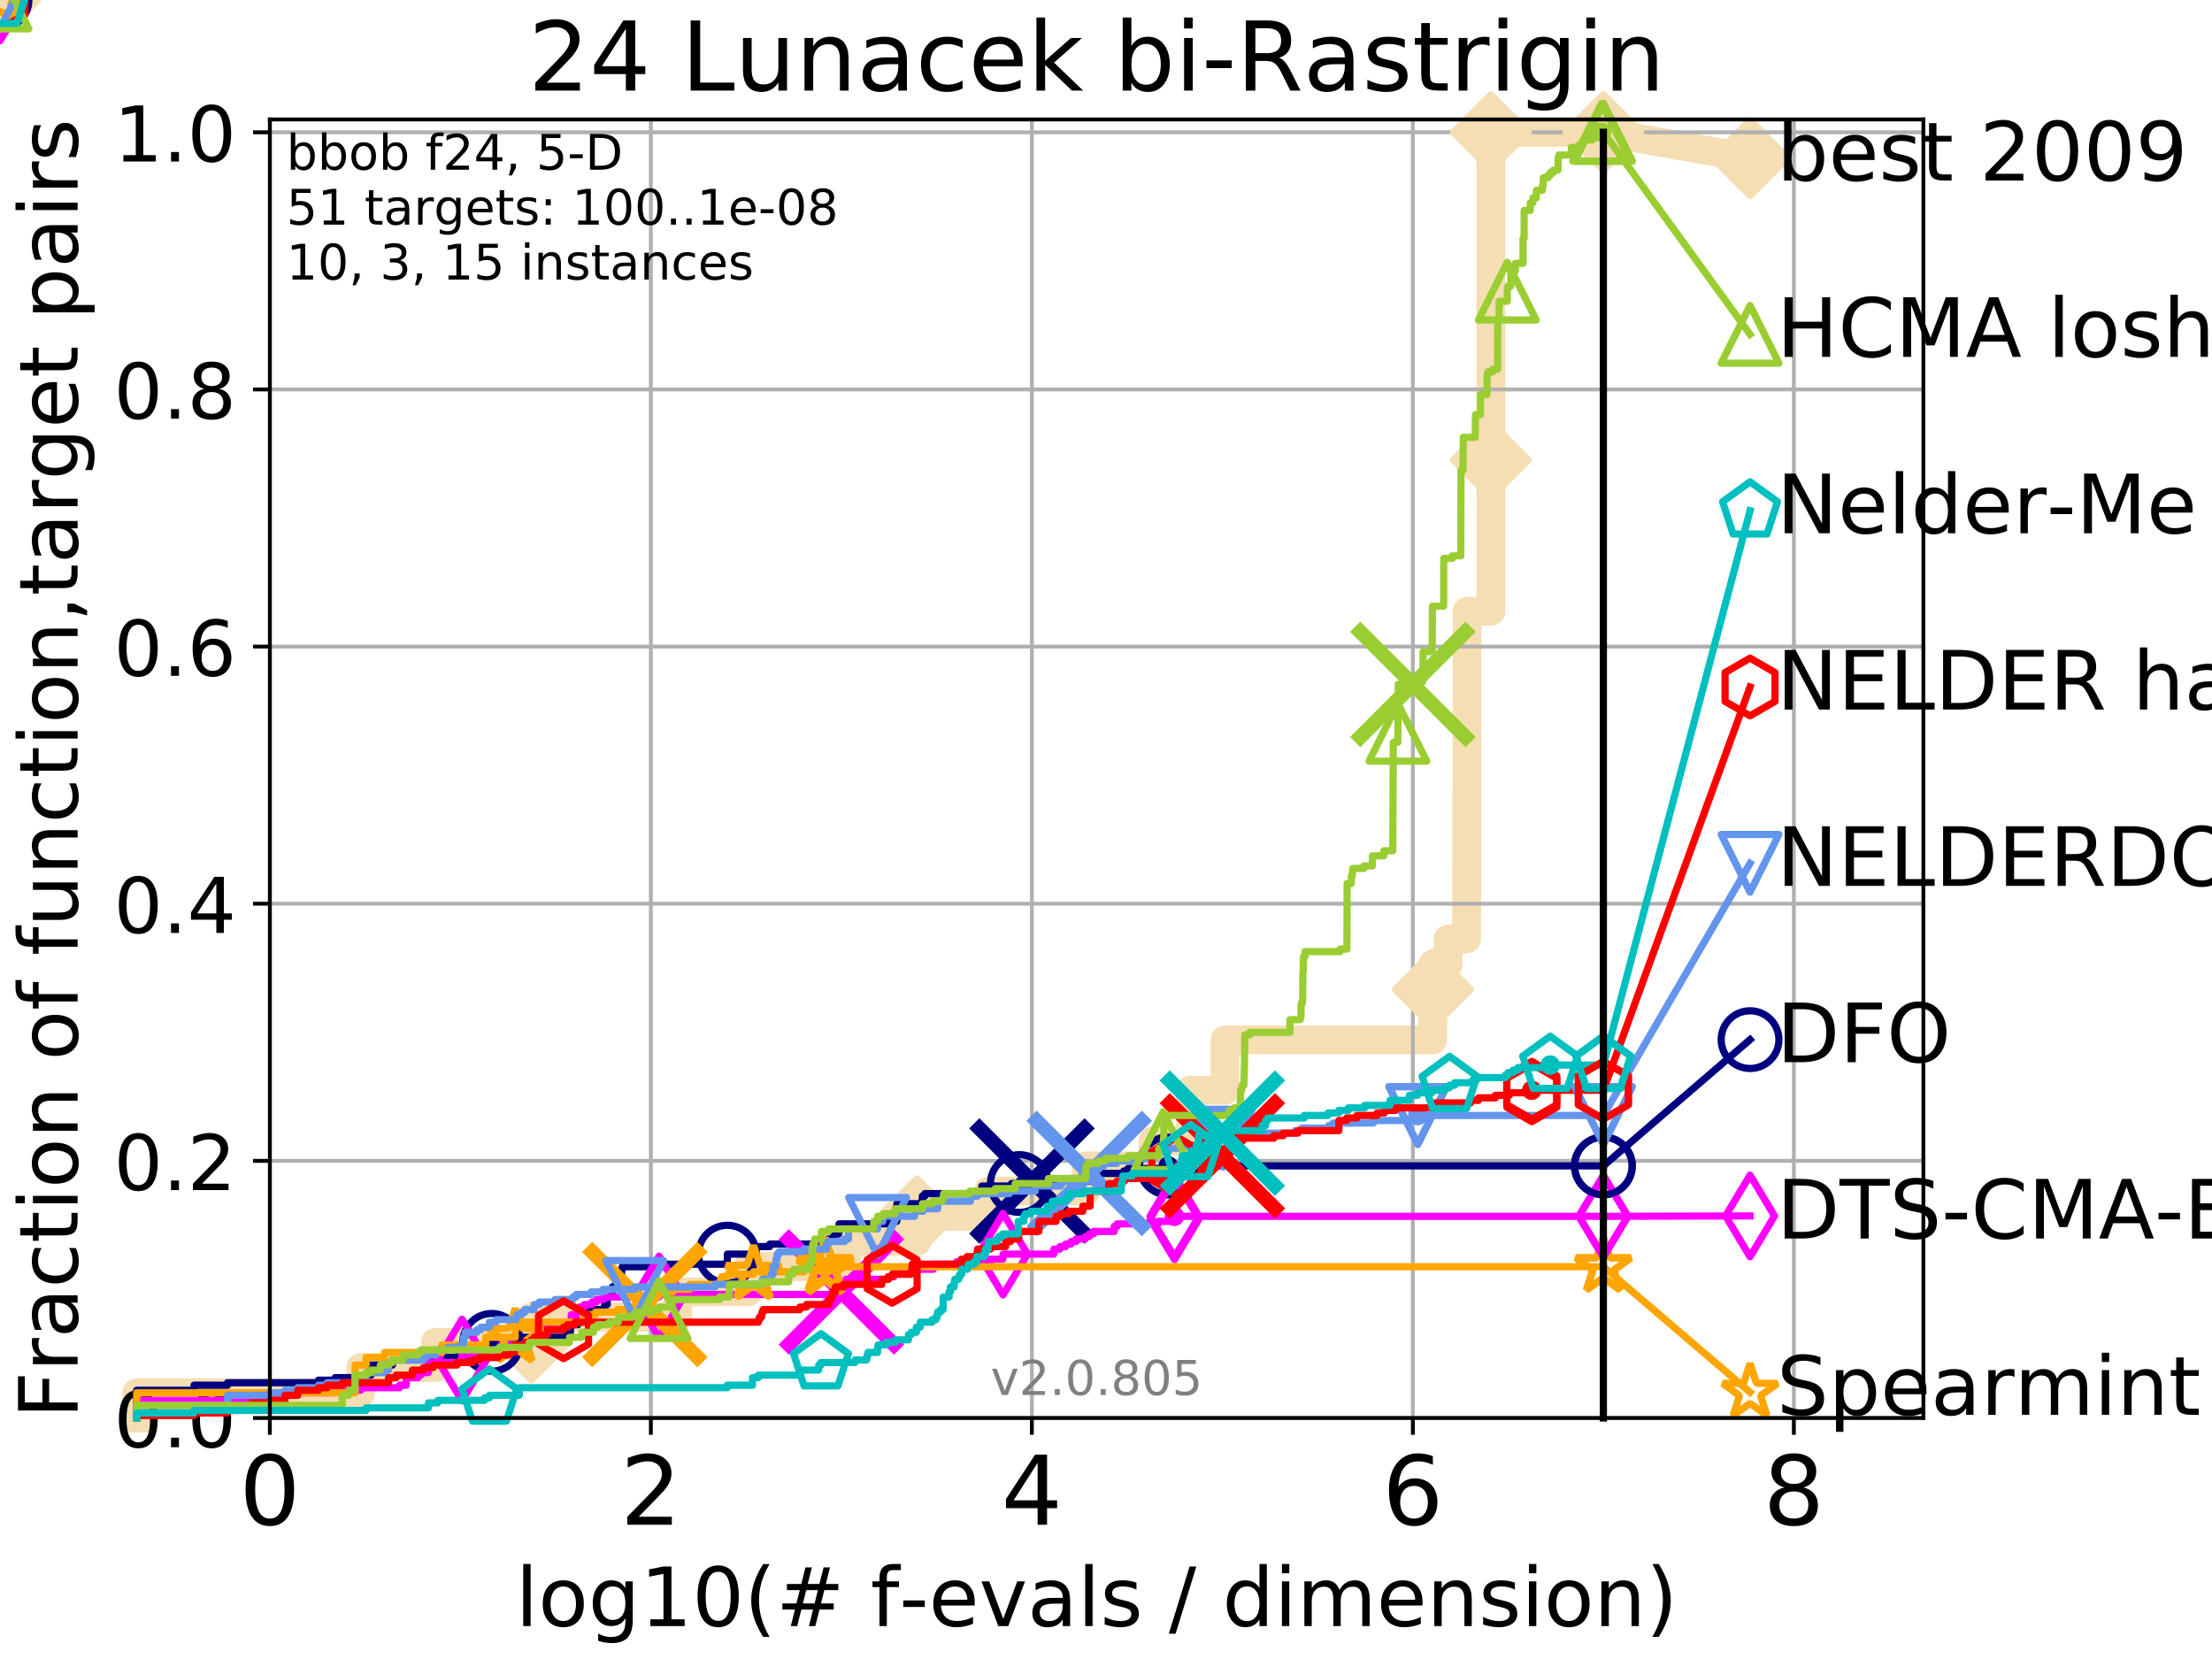 <?xml version="1.0" encoding="utf-8" standalone="no"?>
<!DOCTYPE svg PUBLIC "-//W3C//DTD SVG 1.1//EN"
  "http://www.w3.org/Graphics/SVG/1.1/DTD/svg11.dtd">
<!-- Created with matplotlib (http://matplotlib.org/) -->
<svg height="345pt" version="1.1" viewBox="0 0 460 345" width="460pt" xmlns="http://www.w3.org/2000/svg" xmlns:xlink="http://www.w3.org/1999/xlink">
 <defs>
  <style type="text/css">
*{stroke-linecap:butt;stroke-linejoin:round;}
  </style>
 </defs>
 <g id="figure_1">
  <g id="patch_1">
   <path d="M 0 345.6 
L 460.8 345.6 
L 460.8 0 
L 0 0 
z
" style="fill:#ffffff;"/>
  </g>
  <g id="axes_1">
   <g id="patch_2">
    <path d="M 56.12 294.88 
L 399.984 294.88 
L 399.984 24.84 
L 56.12 24.84 
z
" style="fill:#ffffff;"/>
   </g>
   <g id="line2d_1">
    <path d="M 28.43 294.88 
L 28.43 289.638 
L 75.021 289.638 
L 75.021 284.395 
L 90.555 284.395 
L 90.555 279.153 
L 110.509 279.153 
L 110.509 273.91 
L 140.943 273.91 
L 140.943 268.668 
L 155.598 268.668 
L 155.598 263.425 
L 176.07 263.425 
L 176.07 258.183 
L 190.693 258.183 
L 190.693 252.94 
L 205.567 252.94 
L 205.567 247.698 
L 225.878 247.698 
L 225.878 242.455 
L 239.791 242.455 
L 239.791 237.213 
L 247.553 237.213 
L 247.553 231.97 
L 247.562 231.97 
L 247.562 226.728 
L 254.73 226.728 
L 254.73 221.485 
L 254.73 221.485 
L 254.73 216.243 
L 297.946 216.243 
L 297.946 211 
L 297.982 211 
L 297.982 205.758 
L 297.994 205.758 
L 297.994 200.515 
L 301.145 200.515 
L 301.145 195.273 
L 304.988 195.273 
L 304.988 190.03 
L 305.006 190.03 
L 305.006 184.788 
L 305.018 184.788 
L 305.018 179.546 
L 305.033 179.546 
L 305.033 174.303 
L 305.037 174.303 
L 305.037 169.061 
L 305.038 169.061 
L 305.038 163.818 
L 305.07 163.818 
L 305.07 158.576 
L 305.071 158.576 
L 305.071 153.333 
L 305.075 153.333 
L 305.075 148.091 
L 305.076 148.091 
L 305.076 142.848 
L 305.077 142.848 
L 305.077 137.606 
L 305.077 137.606 
L 305.077 132.363 
L 305.078 132.363 
L 305.078 127.121 
L 310.028 127.121 
L 310.028 121.878 
L 310.028 121.878 
L 310.028 116.636 
L 310.028 116.636 
L 310.028 111.393 
L 310.029 111.393 
L 310.029 106.151 
L 310.029 106.151 
L 310.029 100.908 
L 310.029 100.908 
L 310.029 95.666 
L 310.03 95.666 
L 310.03 90.423 
L 310.03 90.423 
L 310.03 85.181 
L 310.031 85.181 
L 310.031 79.938 
L 310.031 79.938 
L 310.031 74.696 
L 310.032 74.696 
L 310.032 69.453 
L 310.032 69.453 
L 310.032 64.211 
L 310.033 64.211 
L 310.033 58.969 
L 310.033 58.969 
L 310.033 53.726 
L 310.033 53.726 
L 310.033 48.484 
L 310.034 48.484 
L 310.034 43.241 
L 310.034 43.241 
L 310.034 37.999 
L 310.035 37.999 
L 310.035 32.756 
L 310.035 32.756 
L 310.035 27.514 
L 333.43 27.514 
" style="fill:none;stroke:#f5deb3;stroke-linecap:square;stroke-width:6;"/>
   </g>
   <g id="line2d_2">
    <path d="M 0 0 
" style="fill:none;stroke:#f5deb3;stroke-linecap:square;stroke-width:6;"/>
    <defs>
     <path d="M -0 7.778 
L 7.778 0 
L 0 -7.778 
L -7.778 -0 
z
" id="m1072cde933" style="stroke:#f5deb3;stroke-linejoin:miter;stroke-width:1.5;"/>
    </defs>
    <g>
     <use style="fill:#f5deb3;stroke:#f5deb3;stroke-linejoin:miter;stroke-width:1.5;" x="0" xlink:href="#m1072cde933" y="0"/>
    </g>
   </g>
   <g id="line2d_3">
    <path d="M 333.43 27.514 
L 363.934 32.861 
" style="fill:none;stroke:#f5deb3;stroke-linecap:square;stroke-width:6;"/>
    <g>
     <use style="fill:#f5deb3;stroke:#f5deb3;stroke-linejoin:miter;stroke-width:1.5;" x="333.43" xlink:href="#m1072cde933" y="27.514"/>
     <use style="fill:#f5deb3;stroke:#f5deb3;stroke-linejoin:miter;stroke-width:1.5;" x="363.934" xlink:href="#m1072cde933" y="32.861"/>
    </g>
   </g>
   <g id="matplotlib.axis_1">
    <g id="xtick_1">
     <g id="line2d_4">
      <path clip-path="url(#p838fad2799)" d="M 56.12 294.88 
L 56.12 24.84 
" style="fill:none;stroke:#b0b0b0;stroke-linecap:square;stroke-width:0.8;"/>
     </g>
     <g id="line2d_5">
      <defs>
       <path d="M 0 0 
L 0 3.5 
" id="mfac5a719e4" style="stroke:#000000;stroke-width:0.8;"/>
      </defs>
      <g>
       <use style="stroke:#000000;stroke-width:0.8;" x="56.12" xlink:href="#mfac5a719e4" y="294.88"/>
      </g>
     </g>
     <g id="text_1">
      <!-- 0 -->
      <defs>
       <path d="M 31.781 66.406 
Q 24.172 66.406 20.328 58.906 
Q 16.5 51.422 16.5 36.375 
Q 16.5 21.391 20.328 13.891 
Q 24.172 6.391 31.781 6.391 
Q 39.453 6.391 43.281 13.891 
Q 47.125 21.391 47.125 36.375 
Q 47.125 51.422 43.281 58.906 
Q 39.453 66.406 31.781 66.406 
z
M 31.781 74.219 
Q 44.047 74.219 50.516 64.516 
Q 56.984 54.828 56.984 36.375 
Q 56.984 17.969 50.516 8.266 
Q 44.047 -1.422 31.781 -1.422 
Q 19.531 -1.422 13.062 8.266 
Q 6.594 17.969 6.594 36.375 
Q 6.594 54.828 13.062 64.516 
Q 19.531 74.219 31.781 74.219 
z
" id="DejaVuSans-30"/>
      </defs>
      <g transform="translate(49.758 317.077)scale(0.2 -0.2)">
       <use xlink:href="#DejaVuSans-30"/>
      </g>
     </g>
    </g>
    <g id="xtick_2">
     <g id="line2d_6">
      <path clip-path="url(#p838fad2799)" d="M 135.351 294.88 
L 135.351 24.84 
" style="fill:none;stroke:#b0b0b0;stroke-linecap:square;stroke-width:0.8;"/>
     </g>
     <g id="line2d_7">
      <g>
       <use style="stroke:#000000;stroke-width:0.8;" x="135.351" xlink:href="#mfac5a719e4" y="294.88"/>
      </g>
     </g>
     <g id="text_2">
      <!-- 2 -->
      <defs>
       <path d="M 19.188 8.297 
L 53.609 8.297 
L 53.609 0 
L 7.328 0 
L 7.328 8.297 
Q 12.938 14.109 22.625 23.891 
Q 32.328 33.688 34.812 36.531 
Q 39.547 41.844 41.422 45.531 
Q 43.312 49.219 43.312 52.781 
Q 43.312 58.594 39.234 62.25 
Q 35.156 65.922 28.609 65.922 
Q 23.969 65.922 18.812 64.312 
Q 13.672 62.703 7.812 59.422 
L 7.812 69.391 
Q 13.766 71.781 18.938 73 
Q 24.125 74.219 28.422 74.219 
Q 39.75 74.219 46.484 68.547 
Q 53.219 62.891 53.219 53.422 
Q 53.219 48.922 51.531 44.891 
Q 49.859 40.875 45.406 35.406 
Q 44.188 33.984 37.641 27.219 
Q 31.109 20.453 19.188 8.297 
z
" id="DejaVuSans-32"/>
      </defs>
      <g transform="translate(128.989 317.077)scale(0.2 -0.2)">
       <use xlink:href="#DejaVuSans-32"/>
      </g>
     </g>
    </g>
    <g id="xtick_3">
     <g id="line2d_8">
      <path clip-path="url(#p838fad2799)" d="M 214.583 294.88 
L 214.583 24.84 
" style="fill:none;stroke:#b0b0b0;stroke-linecap:square;stroke-width:0.8;"/>
     </g>
     <g id="line2d_9">
      <g>
       <use style="stroke:#000000;stroke-width:0.8;" x="214.583" xlink:href="#mfac5a719e4" y="294.88"/>
      </g>
     </g>
     <g id="text_3">
      <!-- 4 -->
      <defs>
       <path d="M 37.797 64.312 
L 12.891 25.391 
L 37.797 25.391 
z
M 35.203 72.906 
L 47.609 72.906 
L 47.609 25.391 
L 58.016 25.391 
L 58.016 17.188 
L 47.609 17.188 
L 47.609 0 
L 37.797 0 
L 37.797 17.188 
L 4.891 17.188 
L 4.891 26.703 
z
" id="DejaVuSans-34"/>
      </defs>
      <g transform="translate(208.22 317.077)scale(0.2 -0.2)">
       <use xlink:href="#DejaVuSans-34"/>
      </g>
     </g>
    </g>
    <g id="xtick_4">
     <g id="line2d_10">
      <path clip-path="url(#p838fad2799)" d="M 293.814 294.88 
L 293.814 24.84 
" style="fill:none;stroke:#b0b0b0;stroke-linecap:square;stroke-width:0.8;"/>
     </g>
     <g id="line2d_11">
      <g>
       <use style="stroke:#000000;stroke-width:0.8;" x="293.814" xlink:href="#mfac5a719e4" y="294.88"/>
      </g>
     </g>
     <g id="text_4">
      <!-- 6 -->
      <defs>
       <path d="M 33.016 40.375 
Q 26.375 40.375 22.484 35.828 
Q 18.609 31.297 18.609 23.391 
Q 18.609 15.531 22.484 10.953 
Q 26.375 6.391 33.016 6.391 
Q 39.656 6.391 43.531 10.953 
Q 47.406 15.531 47.406 23.391 
Q 47.406 31.297 43.531 35.828 
Q 39.656 40.375 33.016 40.375 
z
M 52.594 71.297 
L 52.594 62.312 
Q 48.875 64.062 45.094 64.984 
Q 41.312 65.922 37.594 65.922 
Q 27.828 65.922 22.672 59.328 
Q 17.531 52.734 16.797 39.406 
Q 19.672 43.656 24.016 45.922 
Q 28.375 48.188 33.594 48.188 
Q 44.578 48.188 50.953 41.516 
Q 57.328 34.859 57.328 23.391 
Q 57.328 12.156 50.688 5.359 
Q 44.047 -1.422 33.016 -1.422 
Q 20.359 -1.422 13.672 8.266 
Q 6.984 17.969 6.984 36.375 
Q 6.984 53.656 15.188 63.938 
Q 23.391 74.219 37.203 74.219 
Q 40.922 74.219 44.703 73.484 
Q 48.484 72.75 52.594 71.297 
z
" id="DejaVuSans-36"/>
      </defs>
      <g transform="translate(287.452 317.077)scale(0.2 -0.2)">
       <use xlink:href="#DejaVuSans-36"/>
      </g>
     </g>
    </g>
    <g id="xtick_5">
     <g id="line2d_12">
      <path clip-path="url(#p838fad2799)" d="M 373.045 294.88 
L 373.045 24.84 
" style="fill:none;stroke:#b0b0b0;stroke-linecap:square;stroke-width:0.8;"/>
     </g>
     <g id="line2d_13">
      <g>
       <use style="stroke:#000000;stroke-width:0.8;" x="373.045" xlink:href="#mfac5a719e4" y="294.88"/>
      </g>
     </g>
     <g id="text_5">
      <!-- 8 -->
      <defs>
       <path d="M 31.781 34.625 
Q 24.75 34.625 20.719 30.859 
Q 16.703 27.094 16.703 20.516 
Q 16.703 13.922 20.719 10.156 
Q 24.75 6.391 31.781 6.391 
Q 38.812 6.391 42.859 10.172 
Q 46.922 13.969 46.922 20.516 
Q 46.922 27.094 42.891 30.859 
Q 38.875 34.625 31.781 34.625 
z
M 21.922 38.812 
Q 15.578 40.375 12.031 44.719 
Q 8.5 49.078 8.5 55.328 
Q 8.5 64.062 14.719 69.141 
Q 20.953 74.219 31.781 74.219 
Q 42.672 74.219 48.875 69.141 
Q 55.078 64.062 55.078 55.328 
Q 55.078 49.078 51.531 44.719 
Q 48 40.375 41.703 38.812 
Q 48.828 37.156 52.797 32.312 
Q 56.781 27.484 56.781 20.516 
Q 56.781 9.906 50.312 4.234 
Q 43.844 -1.422 31.781 -1.422 
Q 19.734 -1.422 13.25 4.234 
Q 6.781 9.906 6.781 20.516 
Q 6.781 27.484 10.781 32.312 
Q 14.797 37.156 21.922 38.812 
z
M 18.312 54.391 
Q 18.312 48.734 21.844 45.562 
Q 25.391 42.391 31.781 42.391 
Q 38.141 42.391 41.719 45.562 
Q 45.312 48.734 45.312 54.391 
Q 45.312 60.062 41.719 63.234 
Q 38.141 66.406 31.781 66.406 
Q 25.391 66.406 21.844 63.234 
Q 18.312 60.062 18.312 54.391 
z
" id="DejaVuSans-38"/>
      </defs>
      <g transform="translate(366.683 317.077)scale(0.2 -0.2)">
       <use xlink:href="#DejaVuSans-38"/>
      </g>
     </g>
    </g>
    <g id="text_6">
     <!-- log10(# f-evals / dimension) -->
     <defs>
      <path d="M 9.422 75.984 
L 18.406 75.984 
L 18.406 0 
L 9.422 0 
z
" id="DejaVuSans-6c"/>
      <path d="M 30.609 48.391 
Q 23.391 48.391 19.188 42.75 
Q 14.984 37.109 14.984 27.297 
Q 14.984 17.484 19.156 11.844 
Q 23.344 6.203 30.609 6.203 
Q 37.797 6.203 41.984 11.859 
Q 46.188 17.531 46.188 27.297 
Q 46.188 37.016 41.984 42.703 
Q 37.797 48.391 30.609 48.391 
z
M 30.609 56 
Q 42.328 56 49.016 48.375 
Q 55.719 40.766 55.719 27.297 
Q 55.719 13.875 49.016 6.219 
Q 42.328 -1.422 30.609 -1.422 
Q 18.844 -1.422 12.172 6.219 
Q 5.516 13.875 5.516 27.297 
Q 5.516 40.766 12.172 48.375 
Q 18.844 56 30.609 56 
z
" id="DejaVuSans-6f"/>
      <path d="M 45.406 27.984 
Q 45.406 37.75 41.375 43.109 
Q 37.359 48.484 30.078 48.484 
Q 22.859 48.484 18.828 43.109 
Q 14.797 37.75 14.797 27.984 
Q 14.797 18.266 18.828 12.891 
Q 22.859 7.516 30.078 7.516 
Q 37.359 7.516 41.375 12.891 
Q 45.406 18.266 45.406 27.984 
z
M 54.391 6.781 
Q 54.391 -7.172 48.188 -13.984 
Q 42 -20.797 29.203 -20.797 
Q 24.469 -20.797 20.266 -20.094 
Q 16.062 -19.391 12.109 -17.922 
L 12.109 -9.188 
Q 16.062 -11.328 19.922 -12.344 
Q 23.781 -13.375 27.781 -13.375 
Q 36.625 -13.375 41.016 -8.766 
Q 45.406 -4.156 45.406 5.172 
L 45.406 9.625 
Q 42.625 4.781 38.281 2.391 
Q 33.938 0 27.875 0 
Q 17.828 0 11.672 7.656 
Q 5.516 15.328 5.516 27.984 
Q 5.516 40.672 11.672 48.328 
Q 17.828 56 27.875 56 
Q 33.938 56 38.281 53.609 
Q 42.625 51.219 45.406 46.391 
L 45.406 54.688 
L 54.391 54.688 
z
" id="DejaVuSans-67"/>
      <path d="M 12.406 8.297 
L 28.516 8.297 
L 28.516 63.922 
L 10.984 60.406 
L 10.984 69.391 
L 28.422 72.906 
L 38.281 72.906 
L 38.281 8.297 
L 54.391 8.297 
L 54.391 0 
L 12.406 0 
z
" id="DejaVuSans-31"/>
      <path d="M 31 75.875 
Q 24.469 64.656 21.281 53.656 
Q 18.109 42.672 18.109 31.391 
Q 18.109 20.125 21.312 9.062 
Q 24.516 -2 31 -13.188 
L 23.188 -13.188 
Q 15.875 -1.703 12.234 9.375 
Q 8.594 20.453 8.594 31.391 
Q 8.594 42.281 12.203 53.312 
Q 15.828 64.359 23.188 75.875 
z
" id="DejaVuSans-28"/>
      <path d="M 51.125 44 
L 36.922 44 
L 32.812 27.688 
L 47.125 27.688 
z
M 43.797 71.781 
L 38.719 51.516 
L 52.984 51.516 
L 58.109 71.781 
L 65.922 71.781 
L 60.891 51.516 
L 76.125 51.516 
L 76.125 44 
L 58.984 44 
L 54.984 27.688 
L 70.516 27.688 
L 70.516 20.219 
L 53.078 20.219 
L 48 0 
L 40.188 0 
L 45.219 20.219 
L 30.906 20.219 
L 25.875 0 
L 18.016 0 
L 23.094 20.219 
L 7.719 20.219 
L 7.719 27.688 
L 24.906 27.688 
L 29 44 
L 13.281 44 
L 13.281 51.516 
L 30.906 51.516 
L 35.891 71.781 
z
" id="DejaVuSans-23"/>
      <path id="DejaVuSans-20"/>
      <path d="M 37.109 75.984 
L 37.109 68.5 
L 28.516 68.5 
Q 23.688 68.5 21.797 66.547 
Q 19.922 64.594 19.922 59.516 
L 19.922 54.688 
L 34.719 54.688 
L 34.719 47.703 
L 19.922 47.703 
L 19.922 0 
L 10.891 0 
L 10.891 47.703 
L 2.297 47.703 
L 2.297 54.688 
L 10.891 54.688 
L 10.891 58.5 
Q 10.891 67.625 15.141 71.797 
Q 19.391 75.984 28.609 75.984 
z
" id="DejaVuSans-66"/>
      <path d="M 4.891 31.391 
L 31.203 31.391 
L 31.203 23.391 
L 4.891 23.391 
z
" id="DejaVuSans-2d"/>
      <path d="M 56.203 29.594 
L 56.203 25.203 
L 14.891 25.203 
Q 15.484 15.922 20.484 11.062 
Q 25.484 6.203 34.422 6.203 
Q 39.594 6.203 44.453 7.469 
Q 49.312 8.734 54.109 11.281 
L 54.109 2.781 
Q 49.266 0.734 44.188 -0.344 
Q 39.109 -1.422 33.891 -1.422 
Q 20.797 -1.422 13.156 6.188 
Q 5.516 13.812 5.516 26.812 
Q 5.516 40.234 12.766 48.109 
Q 20.016 56 32.328 56 
Q 43.359 56 49.781 48.891 
Q 56.203 41.797 56.203 29.594 
z
M 47.219 32.234 
Q 47.125 39.594 43.094 43.984 
Q 39.062 48.391 32.422 48.391 
Q 24.906 48.391 20.391 44.141 
Q 15.875 39.891 15.188 32.172 
z
" id="DejaVuSans-65"/>
      <path d="M 2.984 54.688 
L 12.5 54.688 
L 29.594 8.797 
L 46.688 54.688 
L 56.203 54.688 
L 35.688 0 
L 23.484 0 
z
" id="DejaVuSans-76"/>
      <path d="M 34.281 27.484 
Q 23.391 27.484 19.188 25 
Q 14.984 22.516 14.984 16.5 
Q 14.984 11.719 18.141 8.906 
Q 21.297 6.109 26.703 6.109 
Q 34.188 6.109 38.703 11.406 
Q 43.219 16.703 43.219 25.484 
L 43.219 27.484 
z
M 52.203 31.203 
L 52.203 0 
L 43.219 0 
L 43.219 8.297 
Q 40.141 3.328 35.547 0.953 
Q 30.953 -1.422 24.312 -1.422 
Q 15.922 -1.422 10.953 3.297 
Q 6 8.016 6 15.922 
Q 6 25.141 12.172 29.828 
Q 18.359 34.516 30.609 34.516 
L 43.219 34.516 
L 43.219 35.406 
Q 43.219 41.609 39.141 45 
Q 35.062 48.391 27.688 48.391 
Q 23 48.391 18.547 47.266 
Q 14.109 46.141 10.016 43.891 
L 10.016 52.203 
Q 14.938 54.109 19.578 55.047 
Q 24.219 56 28.609 56 
Q 40.484 56 46.344 49.844 
Q 52.203 43.703 52.203 31.203 
z
" id="DejaVuSans-61"/>
      <path d="M 44.281 53.078 
L 44.281 44.578 
Q 40.484 46.531 36.375 47.5 
Q 32.281 48.484 27.875 48.484 
Q 21.188 48.484 17.844 46.438 
Q 14.5 44.391 14.5 40.281 
Q 14.5 37.156 16.891 35.375 
Q 19.281 33.594 26.516 31.984 
L 29.594 31.297 
Q 39.156 29.25 43.188 25.516 
Q 47.219 21.781 47.219 15.094 
Q 47.219 7.469 41.188 3.016 
Q 35.156 -1.422 24.609 -1.422 
Q 20.219 -1.422 15.453 -0.562 
Q 10.688 0.297 5.422 2 
L 5.422 11.281 
Q 10.406 8.688 15.234 7.391 
Q 20.062 6.109 24.812 6.109 
Q 31.156 6.109 34.562 8.281 
Q 37.984 10.453 37.984 14.406 
Q 37.984 18.062 35.516 20.016 
Q 33.062 21.969 24.703 23.781 
L 21.578 24.516 
Q 13.234 26.266 9.516 29.906 
Q 5.812 33.547 5.812 39.891 
Q 5.812 47.609 11.281 51.797 
Q 16.75 56 26.812 56 
Q 31.781 56 36.172 55.266 
Q 40.578 54.547 44.281 53.078 
z
" id="DejaVuSans-73"/>
      <path d="M 25.391 72.906 
L 33.688 72.906 
L 8.297 -9.281 
L 0 -9.281 
z
" id="DejaVuSans-2f"/>
      <path d="M 45.406 46.391 
L 45.406 75.984 
L 54.391 75.984 
L 54.391 0 
L 45.406 0 
L 45.406 8.203 
Q 42.578 3.328 38.25 0.953 
Q 33.938 -1.422 27.875 -1.422 
Q 17.969 -1.422 11.734 6.484 
Q 5.516 14.406 5.516 27.297 
Q 5.516 40.188 11.734 48.094 
Q 17.969 56 27.875 56 
Q 33.938 56 38.25 53.625 
Q 42.578 51.266 45.406 46.391 
z
M 14.797 27.297 
Q 14.797 17.391 18.875 11.75 
Q 22.953 6.109 30.078 6.109 
Q 37.203 6.109 41.297 11.75 
Q 45.406 17.391 45.406 27.297 
Q 45.406 37.203 41.297 42.844 
Q 37.203 48.484 30.078 48.484 
Q 22.953 48.484 18.875 42.844 
Q 14.797 37.203 14.797 27.297 
z
" id="DejaVuSans-64"/>
      <path d="M 9.422 54.688 
L 18.406 54.688 
L 18.406 0 
L 9.422 0 
z
M 9.422 75.984 
L 18.406 75.984 
L 18.406 64.594 
L 9.422 64.594 
z
" id="DejaVuSans-69"/>
      <path d="M 52 44.188 
Q 55.375 50.25 60.062 53.125 
Q 64.75 56 71.094 56 
Q 79.641 56 84.281 50.016 
Q 88.922 44.047 88.922 33.016 
L 88.922 0 
L 79.891 0 
L 79.891 32.719 
Q 79.891 40.578 77.094 44.375 
Q 74.312 48.188 68.609 48.188 
Q 61.625 48.188 57.562 43.547 
Q 53.516 38.922 53.516 30.906 
L 53.516 0 
L 44.484 0 
L 44.484 32.719 
Q 44.484 40.625 41.703 44.406 
Q 38.922 48.188 33.109 48.188 
Q 26.219 48.188 22.156 43.531 
Q 18.109 38.875 18.109 30.906 
L 18.109 0 
L 9.078 0 
L 9.078 54.688 
L 18.109 54.688 
L 18.109 46.188 
Q 21.188 51.219 25.484 53.609 
Q 29.781 56 35.688 56 
Q 41.656 56 45.828 52.969 
Q 50 49.953 52 44.188 
z
" id="DejaVuSans-6d"/>
      <path d="M 54.891 33.016 
L 54.891 0 
L 45.906 0 
L 45.906 32.719 
Q 45.906 40.484 42.875 44.328 
Q 39.844 48.188 33.797 48.188 
Q 26.516 48.188 22.312 43.547 
Q 18.109 38.922 18.109 30.906 
L 18.109 0 
L 9.078 0 
L 9.078 54.688 
L 18.109 54.688 
L 18.109 46.188 
Q 21.344 51.125 25.703 53.562 
Q 30.078 56 35.797 56 
Q 45.219 56 50.047 50.172 
Q 54.891 44.344 54.891 33.016 
z
" id="DejaVuSans-6e"/>
      <path d="M 8.016 75.875 
L 15.828 75.875 
Q 23.141 64.359 26.781 53.312 
Q 30.422 42.281 30.422 31.391 
Q 30.422 20.453 26.781 9.375 
Q 23.141 -1.703 15.828 -13.188 
L 8.016 -13.188 
Q 14.5 -2 17.703 9.062 
Q 20.906 20.125 20.906 31.391 
Q 20.906 42.672 17.703 53.656 
Q 14.5 64.656 8.016 75.875 
z
" id="DejaVuSans-29"/>
     </defs>
     <g transform="translate(107.211 338.154)scale(0.17 -0.17)">
      <use xlink:href="#DejaVuSans-6c"/>
      <use x="27.783" xlink:href="#DejaVuSans-6f"/>
      <use x="88.965" xlink:href="#DejaVuSans-67"/>
      <use x="152.441" xlink:href="#DejaVuSans-31"/>
      <use x="216.064" xlink:href="#DejaVuSans-30"/>
      <use x="279.688" xlink:href="#DejaVuSans-28"/>
      <use x="318.701" xlink:href="#DejaVuSans-23"/>
      <use x="402.49" xlink:href="#DejaVuSans-20"/>
      <use x="434.277" xlink:href="#DejaVuSans-66"/>
      <use x="469.404" xlink:href="#DejaVuSans-2d"/>
      <use x="505.488" xlink:href="#DejaVuSans-65"/>
      <use x="567.012" xlink:href="#DejaVuSans-76"/>
      <use x="626.191" xlink:href="#DejaVuSans-61"/>
      <use x="687.471" xlink:href="#DejaVuSans-6c"/>
      <use x="715.254" xlink:href="#DejaVuSans-73"/>
      <use x="767.354" xlink:href="#DejaVuSans-20"/>
      <use x="799.141" xlink:href="#DejaVuSans-2f"/>
      <use x="832.832" xlink:href="#DejaVuSans-20"/>
      <use x="864.619" xlink:href="#DejaVuSans-64"/>
      <use x="928.096" xlink:href="#DejaVuSans-69"/>
      <use x="955.879" xlink:href="#DejaVuSans-6d"/>
      <use x="1053.291" xlink:href="#DejaVuSans-65"/>
      <use x="1114.814" xlink:href="#DejaVuSans-6e"/>
      <use x="1178.193" xlink:href="#DejaVuSans-73"/>
      <use x="1230.293" xlink:href="#DejaVuSans-69"/>
      <use x="1258.076" xlink:href="#DejaVuSans-6f"/>
      <use x="1319.258" xlink:href="#DejaVuSans-6e"/>
      <use x="1382.637" xlink:href="#DejaVuSans-29"/>
     </g>
    </g>
   </g>
   <g id="matplotlib.axis_2">
    <g id="ytick_1">
     <g id="line2d_14">
      <path clip-path="url(#p838fad2799)" d="M 56.12 294.88 
L 399.984 294.88 
" style="fill:none;stroke:#b0b0b0;stroke-linecap:square;stroke-width:0.8;"/>
     </g>
     <g id="line2d_15">
      <defs>
       <path d="M 0 0 
L -3.5 0 
" id="ma38894bb05" style="stroke:#000000;stroke-width:0.8;"/>
      </defs>
      <g>
       <use style="stroke:#000000;stroke-width:0.8;" x="56.12" xlink:href="#ma38894bb05" y="294.88"/>
      </g>
     </g>
     <g id="text_7">
      <!-- 0.0 -->
      <defs>
       <path d="M 10.688 12.406 
L 21 12.406 
L 21 0 
L 10.688 0 
z
" id="DejaVuSans-2e"/>
      </defs>
      <g transform="translate(23.675 300.959)scale(0.16 -0.16)">
       <use xlink:href="#DejaVuSans-30"/>
       <use x="63.623" xlink:href="#DejaVuSans-2e"/>
       <use x="95.41" xlink:href="#DejaVuSans-30"/>
      </g>
     </g>
    </g>
    <g id="ytick_2">
     <g id="line2d_16">
      <path clip-path="url(#p838fad2799)" d="M 56.12 241.407 
L 399.984 241.407 
" style="fill:none;stroke:#b0b0b0;stroke-linecap:square;stroke-width:0.8;"/>
     </g>
     <g id="line2d_17">
      <g>
       <use style="stroke:#000000;stroke-width:0.8;" x="56.12" xlink:href="#ma38894bb05" y="241.407"/>
      </g>
     </g>
     <g id="text_8">
      <!-- 0.2 -->
      <g transform="translate(23.675 247.485)scale(0.16 -0.16)">
       <use xlink:href="#DejaVuSans-30"/>
       <use x="63.623" xlink:href="#DejaVuSans-2e"/>
       <use x="95.41" xlink:href="#DejaVuSans-32"/>
      </g>
     </g>
    </g>
    <g id="ytick_3">
     <g id="line2d_18">
      <path clip-path="url(#p838fad2799)" d="M 56.12 187.933 
L 399.984 187.933 
" style="fill:none;stroke:#b0b0b0;stroke-linecap:square;stroke-width:0.8;"/>
     </g>
     <g id="line2d_19">
      <g>
       <use style="stroke:#000000;stroke-width:0.8;" x="56.12" xlink:href="#ma38894bb05" y="187.933"/>
      </g>
     </g>
     <g id="text_9">
      <!-- 0.4 -->
      <g transform="translate(23.675 194.012)scale(0.16 -0.16)">
       <use xlink:href="#DejaVuSans-30"/>
       <use x="63.623" xlink:href="#DejaVuSans-2e"/>
       <use x="95.41" xlink:href="#DejaVuSans-34"/>
      </g>
     </g>
    </g>
    <g id="ytick_4">
     <g id="line2d_20">
      <path clip-path="url(#p838fad2799)" d="M 56.12 134.46 
L 399.984 134.46 
" style="fill:none;stroke:#b0b0b0;stroke-linecap:square;stroke-width:0.8;"/>
     </g>
     <g id="line2d_21">
      <g>
       <use style="stroke:#000000;stroke-width:0.8;" x="56.12" xlink:href="#ma38894bb05" y="134.46"/>
      </g>
     </g>
     <g id="text_10">
      <!-- 0.6 -->
      <g transform="translate(23.675 140.539)scale(0.16 -0.16)">
       <use xlink:href="#DejaVuSans-30"/>
       <use x="63.623" xlink:href="#DejaVuSans-2e"/>
       <use x="95.41" xlink:href="#DejaVuSans-36"/>
      </g>
     </g>
    </g>
    <g id="ytick_5">
     <g id="line2d_22">
      <path clip-path="url(#p838fad2799)" d="M 56.12 80.987 
L 399.984 80.987 
" style="fill:none;stroke:#b0b0b0;stroke-linecap:square;stroke-width:0.8;"/>
     </g>
     <g id="line2d_23">
      <g>
       <use style="stroke:#000000;stroke-width:0.8;" x="56.12" xlink:href="#ma38894bb05" y="80.987"/>
      </g>
     </g>
     <g id="text_11">
      <!-- 0.8 -->
      <g transform="translate(23.675 87.066)scale(0.16 -0.16)">
       <use xlink:href="#DejaVuSans-30"/>
       <use x="63.623" xlink:href="#DejaVuSans-2e"/>
       <use x="95.41" xlink:href="#DejaVuSans-38"/>
      </g>
     </g>
    </g>
    <g id="ytick_6">
     <g id="line2d_24">
      <path clip-path="url(#p838fad2799)" d="M 56.12 27.514 
L 399.984 27.514 
" style="fill:none;stroke:#b0b0b0;stroke-linecap:square;stroke-width:0.8;"/>
     </g>
     <g id="line2d_25">
      <g>
       <use style="stroke:#000000;stroke-width:0.8;" x="56.12" xlink:href="#ma38894bb05" y="27.514"/>
      </g>
     </g>
     <g id="text_12">
      <!-- 1.0 -->
      <g transform="translate(23.675 33.592)scale(0.16 -0.16)">
       <use xlink:href="#DejaVuSans-31"/>
       <use x="63.623" xlink:href="#DejaVuSans-2e"/>
       <use x="95.41" xlink:href="#DejaVuSans-30"/>
      </g>
     </g>
    </g>
    <g id="text_13">
     <!-- Fraction of function,target pairs -->
     <defs>
      <path d="M 9.812 72.906 
L 51.703 72.906 
L 51.703 64.594 
L 19.672 64.594 
L 19.672 43.109 
L 48.578 43.109 
L 48.578 34.812 
L 19.672 34.812 
L 19.672 0 
L 9.812 0 
z
" id="DejaVuSans-46"/>
      <path d="M 41.109 46.297 
Q 39.594 47.172 37.812 47.578 
Q 36.031 48 33.891 48 
Q 26.266 48 22.188 43.047 
Q 18.109 38.094 18.109 28.812 
L 18.109 0 
L 9.078 0 
L 9.078 54.688 
L 18.109 54.688 
L 18.109 46.188 
Q 20.953 51.172 25.484 53.578 
Q 30.031 56 36.531 56 
Q 37.453 56 38.578 55.875 
Q 39.703 55.766 41.062 55.516 
z
" id="DejaVuSans-72"/>
      <path d="M 48.781 52.594 
L 48.781 44.188 
Q 44.969 46.297 41.141 47.344 
Q 37.312 48.391 33.406 48.391 
Q 24.656 48.391 19.812 42.844 
Q 14.984 37.312 14.984 27.297 
Q 14.984 17.281 19.812 11.734 
Q 24.656 6.203 33.406 6.203 
Q 37.312 6.203 41.141 7.25 
Q 44.969 8.297 48.781 10.406 
L 48.781 2.094 
Q 45.016 0.344 40.984 -0.531 
Q 36.969 -1.422 32.422 -1.422 
Q 20.062 -1.422 12.781 6.344 
Q 5.516 14.109 5.516 27.297 
Q 5.516 40.672 12.859 48.328 
Q 20.219 56 33.016 56 
Q 37.156 56 41.109 55.141 
Q 45.062 54.297 48.781 52.594 
z
" id="DejaVuSans-63"/>
      <path d="M 18.312 70.219 
L 18.312 54.688 
L 36.812 54.688 
L 36.812 47.703 
L 18.312 47.703 
L 18.312 18.016 
Q 18.312 11.328 20.141 9.422 
Q 21.969 7.516 27.594 7.516 
L 36.812 7.516 
L 36.812 0 
L 27.594 0 
Q 17.188 0 13.234 3.875 
Q 9.281 7.766 9.281 18.016 
L 9.281 47.703 
L 2.688 47.703 
L 2.688 54.688 
L 9.281 54.688 
L 9.281 70.219 
z
" id="DejaVuSans-74"/>
      <path d="M 8.5 21.578 
L 8.5 54.688 
L 17.484 54.688 
L 17.484 21.922 
Q 17.484 14.156 20.5 10.266 
Q 23.531 6.391 29.594 6.391 
Q 36.859 6.391 41.078 11.031 
Q 45.312 15.672 45.312 23.688 
L 45.312 54.688 
L 54.297 54.688 
L 54.297 0 
L 45.312 0 
L 45.312 8.406 
Q 42.047 3.422 37.719 1 
Q 33.406 -1.422 27.688 -1.422 
Q 18.266 -1.422 13.375 4.438 
Q 8.5 10.297 8.5 21.578 
z
M 31.109 56 
z
" id="DejaVuSans-75"/>
      <path d="M 11.719 12.406 
L 22.016 12.406 
L 22.016 4 
L 14.016 -11.625 
L 7.719 -11.625 
L 11.719 4 
z
" id="DejaVuSans-2c"/>
      <path d="M 18.109 8.203 
L 18.109 -20.797 
L 9.078 -20.797 
L 9.078 54.688 
L 18.109 54.688 
L 18.109 46.391 
Q 20.953 51.266 25.266 53.625 
Q 29.594 56 35.594 56 
Q 45.562 56 51.781 48.094 
Q 58.016 40.188 58.016 27.297 
Q 58.016 14.406 51.781 6.484 
Q 45.562 -1.422 35.594 -1.422 
Q 29.594 -1.422 25.266 0.953 
Q 20.953 3.328 18.109 8.203 
z
M 48.688 27.297 
Q 48.688 37.203 44.609 42.844 
Q 40.531 48.484 33.406 48.484 
Q 26.266 48.484 22.188 42.844 
Q 18.109 37.203 18.109 27.297 
Q 18.109 17.391 22.188 11.75 
Q 26.266 6.109 33.406 6.109 
Q 40.531 6.109 44.609 11.75 
Q 48.688 17.391 48.688 27.297 
z
" id="DejaVuSans-70"/>
     </defs>
     <g transform="translate(16.14 294.999)rotate(-90)scale(0.17 -0.17)">
      <use xlink:href="#DejaVuSans-46"/>
      <use x="57.41" xlink:href="#DejaVuSans-72"/>
      <use x="98.523" xlink:href="#DejaVuSans-61"/>
      <use x="159.803" xlink:href="#DejaVuSans-63"/>
      <use x="214.783" xlink:href="#DejaVuSans-74"/>
      <use x="253.992" xlink:href="#DejaVuSans-69"/>
      <use x="281.775" xlink:href="#DejaVuSans-6f"/>
      <use x="342.957" xlink:href="#DejaVuSans-6e"/>
      <use x="406.336" xlink:href="#DejaVuSans-20"/>
      <use x="438.123" xlink:href="#DejaVuSans-6f"/>
      <use x="499.305" xlink:href="#DejaVuSans-66"/>
      <use x="534.51" xlink:href="#DejaVuSans-20"/>
      <use x="566.297" xlink:href="#DejaVuSans-66"/>
      <use x="601.502" xlink:href="#DejaVuSans-75"/>
      <use x="664.881" xlink:href="#DejaVuSans-6e"/>
      <use x="728.26" xlink:href="#DejaVuSans-63"/>
      <use x="783.24" xlink:href="#DejaVuSans-74"/>
      <use x="822.449" xlink:href="#DejaVuSans-69"/>
      <use x="850.232" xlink:href="#DejaVuSans-6f"/>
      <use x="911.414" xlink:href="#DejaVuSans-6e"/>
      <use x="974.793" xlink:href="#DejaVuSans-2c"/>
      <use x="1006.58" xlink:href="#DejaVuSans-74"/>
      <use x="1045.789" xlink:href="#DejaVuSans-61"/>
      <use x="1107.068" xlink:href="#DejaVuSans-72"/>
      <use x="1148.166" xlink:href="#DejaVuSans-67"/>
      <use x="1211.643" xlink:href="#DejaVuSans-65"/>
      <use x="1273.166" xlink:href="#DejaVuSans-74"/>
      <use x="1312.375" xlink:href="#DejaVuSans-20"/>
      <use x="1344.162" xlink:href="#DejaVuSans-70"/>
      <use x="1407.639" xlink:href="#DejaVuSans-61"/>
      <use x="1468.918" xlink:href="#DejaVuSans-69"/>
      <use x="1496.701" xlink:href="#DejaVuSans-72"/>
      <use x="1537.814" xlink:href="#DejaVuSans-73"/>
     </g>
    </g>
   </g>
   <g id="line2d_26">
    <defs>
     <path d="M 0 1.5 
C 0.398 1.5 0.779 1.342 1.061 1.061 
C 1.342 0.779 1.5 0.398 1.5 0 
C 1.5 -0.398 1.342 -0.779 1.061 -1.061 
C 0.779 -1.342 0.398 -1.5 0 -1.5 
C -0.398 -1.5 -0.779 -1.342 -1.061 -1.061 
C -1.342 -0.779 -1.5 -0.398 -1.5 0 
C -1.5 0.398 -1.342 0.779 -1.061 1.061 
C -0.779 1.342 -0.398 1.5 0 1.5 
z
" id="m9fee4772c4" style="stroke:#f5deb3;"/>
    </defs>
    <g>
     <use style="fill:#f5deb3;stroke:#f5deb3;" x="310.035" xlink:href="#m9fee4772c4" y="27.514"/>
     <use style="fill:#f5deb3;stroke:#f5deb3;" x="310.035" xlink:href="#m9fee4772c4" y="27.514"/>
    </g>
   </g>
   <g id="line2d_27">
    <g>
     <use style="fill:#f5deb3;stroke:#f5deb3;stroke-linejoin:miter;stroke-width:1.5;" x="110.509" xlink:href="#m1072cde933" y="279.153"/>
     <use style="fill:#f5deb3;stroke:#f5deb3;stroke-linejoin:miter;stroke-width:1.5;" x="190.693" xlink:href="#m1072cde933" y="252.94"/>
     <use style="fill:#f5deb3;stroke:#f5deb3;stroke-linejoin:miter;stroke-width:1.5;" x="297.982" xlink:href="#m1072cde933" y="205.758"/>
     <use style="fill:#f5deb3;stroke:#f5deb3;stroke-linejoin:miter;stroke-width:1.5;" x="310.03" xlink:href="#m1072cde933" y="95.666"/>
     <use style="fill:#f5deb3;stroke:#f5deb3;stroke-linejoin:miter;stroke-width:1.5;" x="310.035" xlink:href="#m1072cde933" y="27.514"/>
     <use style="fill:#f5deb3;stroke:#f5deb3;stroke-linejoin:miter;stroke-width:1.5;" x="333.43" xlink:href="#m1072cde933" y="27.514"/>
    </g>
   </g>
   <g id="line2d_28">
    <defs>
     <path d="M 0 1.5 
C 0.398 1.5 0.779 1.342 1.061 1.061 
C 1.342 0.779 1.5 0.398 1.5 0 
C 1.5 -0.398 1.342 -0.779 1.061 -1.061 
C 0.779 -1.342 0.398 -1.5 0 -1.5 
C -0.398 -1.5 -0.779 -1.342 -1.061 -1.061 
C -1.342 -0.779 -1.5 -0.398 -1.5 0 
C -1.5 0.398 -1.342 0.779 -1.061 1.061 
C -0.779 1.342 -0.398 1.5 0 1.5 
z
" id="md3e1062678" style="stroke:#000080;"/>
    </defs>
    <g>
     <use style="fill:#000080;stroke:#000080;" x="242.954" xlink:href="#md3e1062678" y="242.455"/>
     <use style="fill:#000080;stroke:#000080;" x="242.954" xlink:href="#md3e1062678" y="242.455"/>
    </g>
   </g>
   <g id="line2d_29">
    <path d="M 28.43 294.88 
L 28.43 289.113 
L 40.355 289.113 
L 40.355 288.065 
L 47.331 288.065 
L 47.331 287.541 
L 66.233 287.541 
L 66.233 287.016 
L 69.685 287.016 
L 69.685 286.492 
L 76.132 286.492 
L 76.132 285.968 
L 77.175 285.968 
L 77.175 283.871 
L 81.611 283.871 
L 81.611 282.822 
L 87.511 282.822 
L 87.511 282.298 
L 95.388 282.298 
L 95.388 280.201 
L 101.525 280.201 
L 101.525 279.677 
L 102.247 279.677 
L 102.247 279.153 
L 104.455 279.153 
L 104.455 278.628 
L 108.17 278.628 
L 108.17 278.104 
L 117.869 278.104 
L 117.869 277.58 
L 118.522 277.58 
L 118.522 277.056 
L 118.613 277.056 
L 118.613 276.007 
L 118.704 276.007 
L 118.704 275.483 
L 120.179 275.483 
L 120.179 273.91 
L 121.536 273.91 
L 121.536 272.862 
L 122.866 272.862 
L 122.866 272.337 
L 125.74 272.337 
L 125.74 271.289 
L 126.273 271.289 
L 126.273 269.716 
L 127.347 269.716 
L 127.347 267.619 
L 128.045 267.619 
L 128.045 266.571 
L 128.358 266.571 
L 128.358 265.522 
L 129.166 265.522 
L 129.166 264.998 
L 129.264 264.998 
L 129.264 263.949 
L 129.41 263.949 
L 129.41 263.425 
L 138.111 263.425 
L 138.111 262.901 
L 151.253 262.901 
L 151.253 260.804 
L 157.178 260.804 
L 157.178 259.755 
L 157.332 259.755 
L 157.332 259.231 
L 160.083 259.231 
L 160.083 258.707 
L 172.199 258.707 
L 172.199 257.658 
L 173.303 257.658 
L 173.303 256.61 
L 174.418 256.61 
L 174.418 256.086 
L 174.489 256.086 
L 174.489 254.513 
L 184.5 254.513 
L 184.5 253.989 
L 186.494 253.989 
L 186.494 252.94 
L 186.504 252.94 
L 186.504 252.416 
L 186.513 252.416 
L 186.513 250.319 
L 191.643 250.319 
L 191.643 249.795 
L 191.8 249.795 
L 191.8 248.746 
L 192.321 248.746 
L 192.321 248.222 
L 204.166 248.222 
L 204.166 246.649 
L 210.327 246.649 
L 210.327 246.125 
L 211.976 246.125 
L 211.976 245.601 
L 226.834 245.601 
L 226.834 245.076 
L 226.836 245.076 
L 226.836 244.552 
L 226.836 244.552 
L 226.836 244.028 
L 233.708 244.028 
L 233.708 243.504 
L 234.583 243.504 
L 234.583 242.979 
L 242.954 242.979 
L 242.954 242.455 
L 333.43 242.455 
" style="fill:none;stroke:#000080;stroke-linecap:square;stroke-width:1.5;"/>
   </g>
   <g id="line2d_30">
    <defs>
     <path d="M 0 6 
C 1.591 6 3.117 5.368 4.243 4.243 
C 5.368 3.117 6 1.591 6 0 
C 6 -1.591 5.368 -3.117 4.243 -4.243 
C 3.117 -5.368 1.591 -6 0 -6 
C -1.591 -6 -3.117 -5.368 -4.243 -4.243 
C -5.368 -3.117 -6 -1.591 -6 0 
C -6 1.591 -5.368 3.117 -4.243 4.243 
C -3.117 5.368 -1.591 6 0 6 
z
" id="m9cdc038940" style="stroke:#000080;stroke-width:1.5;"/>
    </defs>
    <g>
     <use style="fill:none;stroke:#000080;stroke-width:1.5;" x="102.247" xlink:href="#m9cdc038940" y="279.153"/>
     <use style="fill:none;stroke:#000080;stroke-width:1.5;" x="151.253" xlink:href="#m9cdc038940" y="260.804"/>
     <use style="fill:none;stroke:#000080;stroke-width:1.5;" x="211.976" xlink:href="#m9cdc038940" y="246.125"/>
     <use style="fill:none;stroke:#000080;stroke-width:1.5;" x="242.954" xlink:href="#m9cdc038940" y="242.455"/>
     <use style="fill:none;stroke:#000080;stroke-width:1.5;" x="242.954" xlink:href="#m9cdc038940" y="242.455"/>
     <use style="fill:none;stroke:#000080;stroke-width:1.5;" x="333.43" xlink:href="#m9cdc038940" y="242.455"/>
    </g>
   </g>
   <g id="line2d_31">
    <path d="M 0 0 
" style="fill:none;stroke:#000080;stroke-linecap:square;stroke-width:1.5;"/>
    <g>
     <use style="fill:none;stroke:#000080;stroke-width:1.5;" x="0" xlink:href="#m9cdc038940" y="0"/>
    </g>
   </g>
   <g id="line2d_32">
    <path clip-path="url(#p838fad2799)" d="M 214.604 245.601 
" style="fill:none;stroke:#000080;stroke-linecap:square;stroke-width:1.5;"/>
    <defs>
     <path d="M -12 12 
L 12 -12 
M -12 -12 
L 12 12 
" id="m5aa5cbf9ab" style="stroke:#000080;stroke-width:3;"/>
    </defs>
    <g clip-path="url(#p838fad2799)">
     <use style="fill:#000080;stroke:#000080;stroke-width:3;" x="214.604" xlink:href="#m5aa5cbf9ab" y="245.601"/>
    </g>
   </g>
   <g id="line2d_33">
    <defs>
     <path d="M 0 1.5 
C 0.398 1.5 0.779 1.342 1.061 1.061 
C 1.342 0.779 1.5 0.398 1.5 0 
C 1.5 -0.398 1.342 -0.779 1.061 -1.061 
C 0.779 -1.342 0.398 -1.5 0 -1.5 
C -0.398 -1.5 -0.779 -1.342 -1.061 -1.061 
C -1.342 -0.779 -1.5 -0.398 -1.5 0 
C -1.5 0.398 -1.342 0.779 -1.061 1.061 
C -0.779 1.342 -0.398 1.5 0 1.5 
z
" id="m8e54a16122" style="stroke:#ff00ff;"/>
    </defs>
    <g>
     <use style="fill:#ff00ff;stroke:#ff00ff;" x="244.247" xlink:href="#m8e54a16122" y="252.94"/>
     <use style="fill:#ff00ff;stroke:#ff00ff;" x="244.247" xlink:href="#m8e54a16122" y="252.94"/>
    </g>
   </g>
   <g id="line2d_34">
    <path d="M 28.43 294.88 
L 28.43 291.21 
L 56.12 291.21 
L 56.12 290.162 
L 61.909 290.162 
L 61.909 289.638 
L 69.685 289.638 
L 69.685 289.113 
L 75.021 289.113 
L 75.021 288.589 
L 83.108 288.589 
L 83.108 288.065 
L 84.485 288.065 
L 84.485 286.492 
L 86.947 286.492 
L 86.947 285.968 
L 87.511 285.968 
L 87.511 285.444 
L 89.1 285.444 
L 89.1 283.347 
L 95.736 283.347 
L 95.736 282.822 
L 96.076 282.822 
L 96.076 281.774 
L 98.872 281.774 
L 98.872 281.25 
L 101.026 281.25 
L 101.026 280.725 
L 104.247 280.725 
L 104.247 279.677 
L 109.144 279.677 
L 109.144 279.153 
L 110.215 279.153 
L 110.215 278.628 
L 111.223 278.628 
L 111.223 277.58 
L 112.697 277.58 
L 112.697 277.056 
L 112.951 277.056 
L 112.951 276.531 
L 113.45 276.531 
L 113.45 276.007 
L 118.058 276.007 
L 118.058 275.483 
L 118.794 275.483 
L 118.794 273.386 
L 120.261 273.386 
L 120.261 272.862 
L 120.508 272.862 
L 120.508 272.337 
L 120.589 272.337 
L 120.589 271.813 
L 121.536 271.813 
L 121.536 271.289 
L 123.078 271.289 
L 123.078 270.765 
L 124.034 270.765 
L 124.034 270.24 
L 125.498 270.24 
L 125.498 269.716 
L 137.054 269.716 
L 137.054 269.192 
L 173.333 269.192 
L 173.333 268.668 
L 175.642 268.668 
L 175.642 268.143 
L 175.754 268.143 
L 175.754 267.619 
L 175.862 267.619 
L 175.862 267.095 
L 175.914 267.095 
L 175.914 266.571 
L 175.934 266.571 
L 175.934 266.046 
L 184.668 266.046 
L 184.668 265.522 
L 185.881 265.522 
L 185.881 264.998 
L 185.892 264.998 
L 185.892 264.474 
L 187.823 264.474 
L 187.823 263.949 
L 194.079 263.949 
L 194.079 263.425 
L 194.182 263.425 
L 194.182 262.901 
L 198.978 262.901 
L 198.978 262.377 
L 205.923 262.377 
L 205.923 261.852 
L 208.555 261.852 
L 208.555 261.328 
L 208.598 261.328 
L 208.598 260.804 
L 219.154 260.804 
L 219.154 260.28 
L 219.161 260.28 
L 219.161 259.755 
L 220.428 259.755 
L 220.428 259.231 
L 221.612 259.231 
L 221.612 258.707 
L 222.723 258.707 
L 222.723 258.183 
L 223.765 258.183 
L 223.765 257.658 
L 225.676 257.658 
L 225.676 257.134 
L 226.551 257.134 
L 226.551 256.61 
L 227.388 256.61 
L 227.388 256.086 
L 231.709 256.086 
L 231.709 255.561 
L 231.71 255.561 
L 231.71 255.037 
L 232.339 255.037 
L 232.339 254.513 
L 240.865 254.513 
L 240.865 253.989 
L 243.938 253.989 
L 243.938 253.464 
L 244.247 253.464 
L 244.247 252.94 
L 333.43 252.94 
" style="fill:none;stroke:#ff00ff;stroke-linecap:square;stroke-width:1.5;"/>
   </g>
   <g id="line2d_35">
    <defs>
     <path d="M -0 8.485 
L 5.091 0 
L 0 -8.485 
L -5.091 -0 
z
" id="m00eef9ef58" style="stroke:#ff00ff;stroke-linejoin:miter;stroke-width:1.5;"/>
    </defs>
    <g>
     <use style="fill:none;stroke:#ff00ff;stroke-linejoin:miter;stroke-width:1.5;" x="96.076" xlink:href="#m00eef9ef58" y="282.822"/>
     <use style="fill:none;stroke:#ff00ff;stroke-linejoin:miter;stroke-width:1.5;" x="137.054" xlink:href="#m00eef9ef58" y="269.716"/>
     <use style="fill:none;stroke:#ff00ff;stroke-linejoin:miter;stroke-width:1.5;" x="208.598" xlink:href="#m00eef9ef58" y="260.804"/>
     <use style="fill:none;stroke:#ff00ff;stroke-linejoin:miter;stroke-width:1.5;" x="244.247" xlink:href="#m00eef9ef58" y="253.464"/>
     <use style="fill:none;stroke:#ff00ff;stroke-linejoin:miter;stroke-width:1.5;" x="244.247" xlink:href="#m00eef9ef58" y="252.94"/>
     <use style="fill:none;stroke:#ff00ff;stroke-linejoin:miter;stroke-width:1.5;" x="333.43" xlink:href="#m00eef9ef58" y="252.94"/>
    </g>
   </g>
   <g id="line2d_36">
    <path d="M 0 0 
" style="fill:none;stroke:#ff00ff;stroke-linecap:square;stroke-width:1.5;"/>
    <g>
     <use style="fill:none;stroke:#ff00ff;stroke-linejoin:miter;stroke-width:1.5;" x="0" xlink:href="#m00eef9ef58" y="0"/>
    </g>
   </g>
   <g id="line2d_37">
    <path clip-path="url(#p838fad2799)" d="M 174.974 268.668 
" style="fill:none;stroke:#ff00ff;stroke-linecap:square;stroke-width:1.5;"/>
    <defs>
     <path d="M -12 12 
L 12 -12 
M -12 -12 
L 12 12 
" id="mb2c00f4ef1" style="stroke:#ff00ff;stroke-width:3;"/>
    </defs>
    <g clip-path="url(#p838fad2799)">
     <use style="fill:#ff00ff;stroke:#ff00ff;stroke-width:3;" x="174.974" xlink:href="#mb2c00f4ef1" y="268.668"/>
    </g>
   </g>
   <g id="line2d_38">
    <defs>
     <path d="M 0 1.5 
C 0.398 1.5 0.779 1.342 1.061 1.061 
C 1.342 0.779 1.5 0.398 1.5 0 
C 1.5 -0.398 1.342 -0.779 1.061 -1.061 
C 0.779 -1.342 0.398 -1.5 0 -1.5 
C -0.398 -1.5 -0.779 -1.342 -1.061 -1.061 
C -1.342 -0.779 -1.5 -0.398 -1.5 0 
C -1.5 0.398 -1.342 0.779 -1.061 1.061 
C -0.779 1.342 -0.398 1.5 0 1.5 
z
" id="m43b2d45f9a" style="stroke:#ffa500;"/>
    </defs>
    <g>
     <use style="fill:#ffa500;stroke:#ffa500;" x="171.599" xlink:href="#m43b2d45f9a" y="263.425"/>
     <use style="fill:#ffa500;stroke:#ffa500;" x="171.599" xlink:href="#m43b2d45f9a" y="263.425"/>
    </g>
   </g>
   <g id="line2d_39">
    <path d="M 28.43 294.88 
L 28.43 289.638 
L 73.834 289.638 
L 73.834 283.871 
L 76.132 283.871 
L 76.132 282.298 
L 79.971 282.298 
L 79.971 281.25 
L 91.897 281.25 
L 91.897 279.677 
L 101.026 279.677 
L 101.026 278.104 
L 107.137 278.104 
L 107.137 274.959 
L 121.226 274.959 
L 121.226 273.386 
L 123.834 273.386 
L 123.834 272.862 
L 128.41 272.862 
L 128.41 272.337 
L 130.584 272.337 
L 130.584 271.813 
L 132.146 271.813 
L 132.146 271.289 
L 135.109 271.289 
L 135.109 269.192 
L 136.612 269.192 
L 136.612 268.668 
L 139.918 268.668 
L 139.918 268.143 
L 143.416 268.143 
L 143.416 267.095 
L 149.681 267.095 
L 149.681 266.571 
L 149.86 266.571 
L 149.86 266.046 
L 150.037 266.046 
L 150.037 265.522 
L 151.308 265.522 
L 151.308 264.998 
L 156.697 264.998 
L 156.697 264.474 
L 167.186 264.474 
L 167.186 263.949 
L 171.599 263.949 
L 171.599 263.425 
L 333.43 263.425 
" style="fill:none;stroke:#ffa500;stroke-linecap:square;stroke-width:1.5;"/>
   </g>
   <g id="line2d_40">
    <defs>
     <path d="M 0 -6 
L -1.347 -1.854 
L -5.706 -1.854 
L -2.18 0.708 
L -3.527 4.854 
L -0 2.292 
L 3.527 4.854 
L 2.18 0.708 
L 5.706 -1.854 
L 1.347 -1.854 
z
" id="m70e19f1119" style="stroke:#ffa500;stroke-linejoin:bevel;stroke-width:1.5;"/>
    </defs>
    <g>
     <use style="fill:none;stroke:#ffa500;stroke-linejoin:bevel;stroke-width:1.5;" x="107.137" xlink:href="#m70e19f1119" y="278.104"/>
     <use style="fill:none;stroke:#ffa500;stroke-linejoin:bevel;stroke-width:1.5;" x="156.697" xlink:href="#m70e19f1119" y="264.998"/>
     <use style="fill:none;stroke:#ffa500;stroke-linejoin:bevel;stroke-width:1.5;" x="171.599" xlink:href="#m70e19f1119" y="263.949"/>
     <use style="fill:none;stroke:#ffa500;stroke-linejoin:bevel;stroke-width:1.5;" x="171.599" xlink:href="#m70e19f1119" y="263.425"/>
     <use style="fill:none;stroke:#ffa500;stroke-linejoin:bevel;stroke-width:1.5;" x="171.599" xlink:href="#m70e19f1119" y="263.425"/>
     <use style="fill:none;stroke:#ffa500;stroke-linejoin:bevel;stroke-width:1.5;" x="333.43" xlink:href="#m70e19f1119" y="263.425"/>
    </g>
   </g>
   <g id="line2d_41">
    <path d="M 0 0 
" style="fill:none;stroke:#ffa500;stroke-linecap:square;stroke-width:1.5;"/>
    <g>
     <use style="fill:none;stroke:#ffa500;stroke-linejoin:bevel;stroke-width:1.5;" x="0" xlink:href="#m70e19f1119" y="0"/>
    </g>
   </g>
   <g id="line2d_42">
    <path clip-path="url(#p838fad2799)" d="M 134.103 271.289 
" style="fill:none;stroke:#ffa500;stroke-linecap:square;stroke-width:1.5;"/>
    <defs>
     <path d="M -12 12 
L 12 -12 
M -12 -12 
L 12 12 
" id="m6bd04dc51d" style="stroke:#ffa500;stroke-width:3;"/>
    </defs>
    <g clip-path="url(#p838fad2799)">
     <use style="fill:#ffa500;stroke:#ffa500;stroke-width:3;" x="134.103" xlink:href="#m6bd04dc51d" y="271.289"/>
    </g>
   </g>
   <g id="line2d_43">
    <defs>
     <path d="M 0 1.5 
C 0.398 1.5 0.779 1.342 1.061 1.061 
C 1.342 0.779 1.5 0.398 1.5 0 
C 1.5 -0.398 1.342 -0.779 1.061 -1.061 
C 0.779 -1.342 0.398 -1.5 0 -1.5 
C -0.398 -1.5 -0.779 -1.342 -1.061 -1.061 
C -1.342 -0.779 -1.5 -0.398 -1.5 0 
C -1.5 0.398 -1.342 0.779 -1.061 1.061 
C -0.779 1.342 -0.398 1.5 0 1.5 
z
" id="m584a79161b" style="stroke:#6495ed;"/>
    </defs>
    <g>
     <use style="fill:#6495ed;stroke:#6495ed;" x="294.836" xlink:href="#m584a79161b" y="231.97"/>
     <use style="fill:#6495ed;stroke:#6495ed;" x="294.836" xlink:href="#m584a79161b" y="231.97"/>
    </g>
   </g>
   <g id="line2d_44">
    <path d="M 28.43 294.88 
L 28.43 292.259 
L 47.331 292.259 
L 47.331 290.162 
L 56.12 290.162 
L 56.12 289.638 
L 59.257 289.638 
L 59.257 289.113 
L 61.909 289.113 
L 61.909 288.589 
L 66.233 288.589 
L 66.233 288.065 
L 68.046 288.065 
L 68.046 287.541 
L 75.021 287.541 
L 75.021 286.492 
L 76.132 286.492 
L 76.132 285.444 
L 79.971 285.444 
L 79.971 284.919 
L 80.81 284.919 
L 80.81 283.347 
L 81.611 283.347 
L 81.611 282.822 
L 88.057 282.822 
L 88.057 282.298 
L 88.587 282.298 
L 88.587 281.774 
L 90.555 281.774 
L 90.555 280.725 
L 93.141 280.725 
L 93.141 280.201 
L 95.736 280.201 
L 95.736 279.677 
L 96.41 279.677 
L 96.41 278.104 
L 96.738 278.104 
L 96.738 277.056 
L 99.157 277.056 
L 99.157 276.531 
L 99.983 276.531 
L 99.983 276.007 
L 101.769 276.007 
L 101.769 274.959 
L 103.164 274.959 
L 103.164 274.434 
L 107.314 274.434 
L 107.314 273.91 
L 107.488 273.91 
L 107.488 273.386 
L 108.501 273.386 
L 108.501 272.862 
L 109.144 272.862 
L 109.144 272.337 
L 111.082 272.337 
L 111.082 271.289 
L 112.175 271.289 
L 112.175 270.765 
L 115.422 270.765 
L 115.422 270.24 
L 119.151 270.24 
L 119.151 269.716 
L 119.843 269.716 
L 119.843 269.192 
L 122.937 269.192 
L 122.937 268.668 
L 125.376 268.668 
L 125.376 268.143 
L 131.979 268.143 
L 131.979 267.619 
L 148.712 267.619 
L 148.712 267.095 
L 158.536 267.095 
L 158.536 266.046 
L 160.382 266.046 
L 160.382 264.998 
L 160.764 264.998 
L 160.764 263.425 
L 161.358 263.425 
L 161.373 261.852 
L 161.607 261.852 
L 161.607 260.804 
L 162.05 260.804 
L 162.05 260.28 
L 167.159 260.28 
L 167.159 259.755 
L 171.84 259.755 
L 171.84 258.707 
L 172.183 258.707 
L 172.183 258.183 
L 175.635 258.183 
L 175.635 257.658 
L 176.447 257.658 
L 176.459 255.561 
L 182.487 255.561 
L 182.567 253.989 
L 183.604 253.989 
L 183.604 252.94 
L 190.198 252.94 
L 190.276 251.892 
L 191.979 251.892 
L 191.979 251.367 
L 195.018 251.367 
L 195.058 249.795 
L 201.831 249.795 
L 201.831 248.746 
L 203.222 248.746 
L 203.222 248.222 
L 209.922 248.222 
L 209.922 247.698 
L 215.283 247.698 
L 215.283 246.649 
L 220.529 246.649 
L 220.529 246.125 
L 220.954 246.125 
L 220.954 245.601 
L 221.868 245.601 
L 221.868 245.076 
L 225.769 245.076 
L 225.769 244.552 
L 225.892 244.552 
L 225.892 244.028 
L 227.422 244.028 
L 227.426 242.979 
L 227.808 242.979 
L 227.808 242.455 
L 229.569 242.455 
L 229.569 241.931 
L 232.222 241.931 
L 232.222 241.407 
L 235.704 241.407 
L 235.704 240.882 
L 238.129 240.882 
L 238.129 240.358 
L 238.901 240.358 
L 238.901 239.834 
L 239.097 239.834 
L 239.097 239.31 
L 243.112 239.31 
L 243.112 238.785 
L 245.724 238.785 
L 245.724 238.261 
L 250.595 238.261 
L 250.595 237.213 
L 251.976 237.213 
L 251.976 236.689 
L 254.387 236.689 
L 254.387 236.164 
L 258.43 236.164 
L 258.43 235.64 
L 269.374 235.64 
L 269.374 235.116 
L 270.712 235.116 
L 270.712 234.592 
L 276.291 234.592 
L 276.291 234.067 
L 277.218 234.067 
L 277.218 233.543 
L 285.622 233.543 
L 285.622 233.019 
L 294.836 233.019 
L 294.836 231.97 
L 333.43 231.97 
L 333.43 231.97 
" style="fill:none;stroke:#6495ed;stroke-linecap:square;stroke-width:1.5;"/>
   </g>
   <g id="line2d_45">
    <defs>
     <path d="M -0 6 
L 6 -6 
L -6 -6 
z
" id="md92c6ede41" style="stroke:#6495ed;stroke-linejoin:miter;stroke-width:1.5;"/>
    </defs>
    <g>
     <use style="fill:none;stroke:#6495ed;stroke-linejoin:miter;stroke-width:1.5;" x="131.979" xlink:href="#md92c6ede41" y="268.143"/>
     <use style="fill:none;stroke:#6495ed;stroke-linejoin:miter;stroke-width:1.5;" x="182.492" xlink:href="#md92c6ede41" y="255.037"/>
     <use style="fill:none;stroke:#6495ed;stroke-linejoin:miter;stroke-width:1.5;" x="254.387" xlink:href="#md92c6ede41" y="236.689"/>
     <use style="fill:none;stroke:#6495ed;stroke-linejoin:miter;stroke-width:1.5;" x="294.836" xlink:href="#md92c6ede41" y="231.97"/>
     <use style="fill:none;stroke:#6495ed;stroke-linejoin:miter;stroke-width:1.5;" x="294.836" xlink:href="#md92c6ede41" y="231.97"/>
     <use style="fill:none;stroke:#6495ed;stroke-linejoin:miter;stroke-width:1.5;" x="333.43" xlink:href="#md92c6ede41" y="231.97"/>
    </g>
   </g>
   <g id="line2d_46">
    <path d="M 0 0 
" style="fill:none;stroke:#6495ed;stroke-linecap:square;stroke-width:1.5;"/>
    <g>
     <use style="fill:none;stroke:#6495ed;stroke-linejoin:miter;stroke-width:1.5;" x="0" xlink:href="#md92c6ede41" y="0"/>
    </g>
   </g>
   <g id="line2d_47">
    <path clip-path="url(#p838fad2799)" d="M 226.51 244.028 
" style="fill:none;stroke:#6495ed;stroke-linecap:square;stroke-width:1.5;"/>
    <defs>
     <path d="M -12 12 
L 12 -12 
M -12 -12 
L 12 12 
" id="m1805cabe3b" style="stroke:#6495ed;stroke-width:3;"/>
    </defs>
    <g clip-path="url(#p838fad2799)">
     <use style="fill:#6495ed;stroke:#6495ed;stroke-width:3;" x="226.51" xlink:href="#m1805cabe3b" y="244.028"/>
    </g>
   </g>
   <g id="line2d_48">
    <defs>
     <path d="M 0 1.5 
C 0.398 1.5 0.779 1.342 1.061 1.061 
C 1.342 0.779 1.5 0.398 1.5 0 
C 1.5 -0.398 1.342 -0.779 1.061 -1.061 
C 0.779 -1.342 0.398 -1.5 0 -1.5 
C -0.398 -1.5 -0.779 -1.342 -1.061 -1.061 
C -1.342 -0.779 -1.5 -0.398 -1.5 0 
C -1.5 0.398 -1.342 0.779 -1.061 1.061 
C -0.779 1.342 -0.398 1.5 0 1.5 
z
" id="m859c044a6a" style="stroke:#ff0000;"/>
    </defs>
    <g>
     <use style="fill:#ff0000;stroke:#ff0000;" x="318.546" xlink:href="#m859c044a6a" y="226.728"/>
     <use style="fill:#ff0000;stroke:#ff0000;" x="318.546" xlink:href="#m859c044a6a" y="226.728"/>
    </g>
   </g>
   <g id="line2d_49">
    <path d="M 28.43 294.88 
L 28.43 294.356 
L 40.355 294.356 
L 40.355 293.832 
L 47.331 293.832 
L 47.331 292.783 
L 52.281 292.783 
L 52.281 291.735 
L 56.12 291.735 
L 56.12 291.21 
L 59.257 291.21 
L 59.257 290.162 
L 61.909 290.162 
L 61.909 289.113 
L 66.233 289.113 
L 66.233 288.589 
L 68.046 288.589 
L 68.046 288.065 
L 71.182 288.065 
L 71.182 287.541 
L 80.81 287.541 
L 80.81 286.492 
L 82.376 286.492 
L 82.376 285.968 
L 85.76 285.968 
L 85.76 284.919 
L 88.057 284.919 
L 88.057 284.395 
L 90.084 284.395 
L 90.084 283.871 
L 95.033 283.871 
L 95.033 283.347 
L 98.289 283.347 
L 98.289 282.822 
L 99.712 282.822 
L 99.712 282.298 
L 103.606 282.298 
L 103.606 281.774 
L 105.848 281.774 
L 105.848 281.25 
L 106.959 281.25 
L 106.959 279.677 
L 109.144 279.677 
L 109.144 279.153 
L 110.509 279.153 
L 110.509 278.628 
L 111.082 278.628 
L 111.082 278.104 
L 113.203 278.104 
L 113.203 277.58 
L 113.815 277.58 
L 113.815 276.531 
L 117.191 276.531 
L 117.191 276.007 
L 117.964 276.007 
L 117.964 275.483 
L 119.587 275.483 
L 119.587 274.959 
L 157.702 274.959 
L 157.702 274.434 
L 157.954 274.434 
L 157.954 273.91 
L 158.365 273.91 
L 158.455 272.862 
L 158.687 272.862 
L 158.687 272.337 
L 166.344 272.337 
L 166.344 271.813 
L 167.703 271.813 
L 167.703 271.289 
L 172.356 271.289 
L 172.356 270.24 
L 172.873 270.24 
L 172.873 269.716 
L 173.12 269.716 
L 173.12 268.668 
L 173.737 268.668 
L 173.737 267.619 
L 175.399 267.619 
L 175.399 267.095 
L 183.402 267.095 
L 183.402 266.046 
L 184.75 266.046 
L 184.75 265.522 
L 185.523 265.522 
L 185.523 264.998 
L 189.443 264.998 
L 189.443 264.474 
L 189.589 264.474 
L 189.686 262.901 
L 199.916 262.901 
L 199.916 261.852 
L 201.103 261.852 
L 201.103 261.328 
L 203.14 261.328 
L 203.2 260.28 
L 203.275 260.28 
L 203.275 259.755 
L 205.984 259.755 
L 205.984 259.231 
L 209.137 259.231 
L 209.137 258.183 
L 210.16 258.183 
L 210.16 257.658 
L 211.816 257.658 
L 211.883 256.086 
L 216.025 256.086 
L 216.074 253.989 
L 219.621 253.989 
L 219.621 252.94 
L 220.563 252.94 
L 220.563 252.416 
L 222.189 252.416 
L 222.189 251.892 
L 225.167 251.892 
L 225.167 250.843 
L 226.701 250.843 
L 226.707 247.698 
L 230.551 247.698 
L 230.573 246.125 
L 232.318 246.125 
L 232.318 245.601 
L 233.872 245.601 
L 233.872 245.076 
L 241.832 245.076 
L 241.832 244.552 
L 242.623 244.552 
L 242.623 243.504 
L 244.725 243.504 
L 244.725 242.455 
L 249.964 242.455 
L 249.964 241.407 
L 251.01 241.407 
L 251.01 240.882 
L 252.516 240.882 
L 252.516 240.358 
L 255.606 240.358 
L 255.628 237.213 
L 257.379 237.213 
L 257.379 236.689 
L 264.918 236.689 
L 264.918 236.164 
L 266.852 236.164 
L 266.852 235.64 
L 269.905 235.64 
L 269.905 235.116 
L 278.422 235.116 
L 278.425 233.019 
L 280.035 233.019 
L 280.035 232.495 
L 282.187 232.495 
L 282.187 231.97 
L 286.384 231.97 
L 286.384 231.446 
L 287.894 231.446 
L 287.894 230.922 
L 290.164 230.922 
L 290.164 230.398 
L 298.45 230.398 
L 298.451 229.349 
L 305.822 229.349 
L 305.822 228.825 
L 307.455 228.825 
L 307.455 228.301 
L 310.965 228.301 
L 310.965 227.776 
L 313.879 227.776 
L 313.879 227.252 
L 318.546 227.252 
L 318.546 226.728 
L 333.43 226.728 
L 333.43 226.728 
" style="fill:none;stroke:#ff0000;stroke-linecap:square;stroke-width:1.5;"/>
   </g>
   <g id="line2d_50">
    <defs>
     <path d="M 0 -6 
L -5.196 -3 
L -5.196 3 
L -0 6 
L 5.196 3 
L 5.196 -3 
z
" id="m993a0b9c01" style="stroke:#ff0000;stroke-linejoin:miter;stroke-width:1.5;"/>
    </defs>
    <g>
     <use style="fill:none;stroke:#ff0000;stroke-linejoin:miter;stroke-width:1.5;" x="117.191" xlink:href="#m993a0b9c01" y="276.531"/>
     <use style="fill:none;stroke:#ff0000;stroke-linejoin:miter;stroke-width:1.5;" x="185.523" xlink:href="#m993a0b9c01" y="264.998"/>
     <use style="fill:none;stroke:#ff0000;stroke-linejoin:miter;stroke-width:1.5;" x="244.725" xlink:href="#m993a0b9c01" y="242.455"/>
     <use style="fill:none;stroke:#ff0000;stroke-linejoin:miter;stroke-width:1.5;" x="318.546" xlink:href="#m993a0b9c01" y="227.252"/>
     <use style="fill:none;stroke:#ff0000;stroke-linejoin:miter;stroke-width:1.5;" x="318.546" xlink:href="#m993a0b9c01" y="226.728"/>
     <use style="fill:none;stroke:#ff0000;stroke-linejoin:miter;stroke-width:1.5;" x="333.43" xlink:href="#m993a0b9c01" y="226.728"/>
    </g>
   </g>
   <g id="line2d_51">
    <path d="M 0 0 
" style="fill:none;stroke:#ff0000;stroke-linecap:square;stroke-width:1.5;"/>
    <g>
     <use style="fill:none;stroke:#ff0000;stroke-linejoin:miter;stroke-width:1.5;" x="0" xlink:href="#m993a0b9c01" y="0"/>
    </g>
   </g>
   <g id="line2d_52">
    <path clip-path="url(#p838fad2799)" d="M 254.206 240.358 
" style="fill:none;stroke:#ff0000;stroke-linecap:square;stroke-width:1.5;"/>
    <defs>
     <path d="M -12 12 
L 12 -12 
M -12 -12 
L 12 12 
" id="m786de1775f" style="stroke:#ff0000;stroke-width:3;"/>
    </defs>
    <g clip-path="url(#p838fad2799)">
     <use style="fill:#ff0000;stroke:#ff0000;stroke-width:3;" x="254.206" xlink:href="#m786de1775f" y="240.358"/>
    </g>
   </g>
   <g id="line2d_53">
    <defs>
     <path d="M 0 1.5 
C 0.398 1.5 0.779 1.342 1.061 1.061 
C 1.342 0.779 1.5 0.398 1.5 0 
C 1.5 -0.398 1.342 -0.779 1.061 -1.061 
C 0.779 -1.342 0.398 -1.5 0 -1.5 
C -0.398 -1.5 -0.779 -1.342 -1.061 -1.061 
C -1.342 -0.779 -1.5 -0.398 -1.5 0 
C -1.5 0.398 -1.342 0.779 -1.061 1.061 
C -0.779 1.342 -0.398 1.5 0 1.5 
z
" id="m2d77adae14" style="stroke:#9acd32;"/>
    </defs>
    <g>
     <use style="fill:#9acd32;stroke:#9acd32;" x="333.065" xlink:href="#m2d77adae14" y="27.514"/>
     <use style="fill:#9acd32;stroke:#9acd32;" x="333.065" xlink:href="#m2d77adae14" y="27.514"/>
    </g>
   </g>
   <g id="line2d_54">
    <path d="M 28.43 294.88 
L 28.43 292.259 
L 71.182 292.259 
L 71.182 290.162 
L 72.559 290.162 
L 72.559 289.113 
L 73.834 289.113 
L 73.834 285.968 
L 76.132 285.968 
L 76.132 285.444 
L 77.175 285.444 
L 77.175 284.919 
L 79.089 284.919 
L 79.089 283.871 
L 80.81 283.871 
L 80.81 283.347 
L 81.611 283.347 
L 81.611 282.822 
L 83.81 282.822 
L 83.81 281.774 
L 86.947 281.774 
L 86.947 281.25 
L 87.511 281.25 
L 87.511 280.725 
L 103.822 280.725 
L 103.822 280.201 
L 110.066 280.201 
L 110.066 279.153 
L 118.43 279.153 
L 118.43 278.104 
L 120.99 278.104 
L 120.99 277.056 
L 123.426 277.056 
L 123.426 276.007 
L 124.298 276.007 
L 124.298 275.483 
L 126.677 275.483 
L 126.677 274.959 
L 128.564 274.959 
L 128.665 273.91 
L 131.641 273.91 
L 131.641 273.386 
L 132.228 273.386 
L 132.228 272.862 
L 135.624 272.862 
L 135.624 272.337 
L 137.054 272.337 
L 137.054 271.813 
L 139.759 271.813 
L 139.759 270.24 
L 149.636 270.24 
L 149.636 269.716 
L 151.618 269.716 
L 151.698 267.095 
L 158.446 267.095 
L 158.446 266.571 
L 164.012 266.571 
L 164.018 264.998 
L 164.985 264.998 
L 165.047 263.949 
L 168.103 263.949 
L 168.103 262.901 
L 168.722 262.901 
L 168.722 262.377 
L 168.835 262.377 
L 168.875 259.755 
L 169.002 259.755 
L 169.002 258.707 
L 169.415 258.707 
L 169.415 257.658 
L 170.692 257.658 
L 170.692 257.134 
L 170.828 257.134 
L 170.828 256.086 
L 172.336 256.086 
L 172.336 255.561 
L 181.658 255.561 
L 181.719 253.989 
L 182.52 253.989 
L 182.52 252.94 
L 183.685 252.94 
L 183.685 252.416 
L 186.124 252.416 
L 186.124 251.367 
L 191.824 251.367 
L 191.824 250.319 
L 193.942 250.319 
L 193.942 249.795 
L 195.912 249.795 
L 195.912 249.27 
L 196.234 249.27 
L 196.234 248.222 
L 201.688 248.222 
L 201.688 247.698 
L 206.978 247.698 
L 206.978 247.173 
L 211.086 247.173 
L 211.123 246.125 
L 218.007 246.125 
L 218.016 245.076 
L 225.755 245.076 
L 225.856 242.455 
L 226.211 242.455 
L 226.211 241.931 
L 228.408 241.931 
L 228.408 241.407 
L 229.862 241.407 
L 229.862 240.882 
L 234.552 240.882 
L 234.552 240.358 
L 240.984 240.358 
L 240.984 238.785 
L 241.879 238.785 
L 241.944 236.689 
L 242.004 236.689 
L 242.033 234.067 
L 242.429 234.067 
L 242.507 231.97 
L 255.41 231.97 
L 255.41 231.446 
L 255.588 231.446 
L 255.588 230.922 
L 256.623 230.922 
L 256.623 230.398 
L 257.84 230.398 
L 257.944 228.825 
L 257.973 228.825 
L 257.996 226.728 
L 258.213 226.728 
L 258.319 225.679 
L 258.679 225.679 
L 258.782 221.485 
L 258.793 221.485 
L 258.872 215.194 
L 259.93 215.194 
L 259.93 214.67 
L 268.258 214.67 
L 268.262 212.049 
L 270.402 212.049 
L 270.402 211.525 
L 270.558 211.525 
L 270.565 208.903 
L 270.711 208.903 
L 270.711 208.379 
L 270.881 208.379 
L 270.96 202.088 
L 271.011 202.088 
L 271.075 198.943 
L 271.374 198.943 
L 271.374 197.894 
L 278.682 197.894 
L 278.682 197.37 
L 280.101 197.37 
L 280.143 183.739 
L 281.012 183.739 
L 281.019 182.167 
L 281.216 182.167 
L 281.319 180.594 
L 283.647 180.594 
L 283.647 180.07 
L 285.388 180.07 
L 285.415 177.973 
L 287.765 177.973 
L 287.765 176.924 
L 289.639 176.924 
L 289.741 154.906 
L 289.75 154.906 
L 289.75 154.382 
L 290.685 154.382 
L 290.784 142.324 
L 294.643 142.324 
L 294.643 141.8 
L 295.819 141.8 
L 295.927 137.606 
L 295.931 137.606 
L 295.942 135.509 
L 297.826 135.509 
L 297.89 126.072 
L 300.218 126.072 
L 300.231 116.112 
L 302.048 116.112 
L 302.048 115.587 
L 303.787 115.587 
L 303.829 97.763 
L 304.263 97.763 
L 304.297 90.948 
L 306.784 90.948 
L 306.84 86.229 
L 307.857 86.229 
L 307.893 82.035 
L 309.24 82.035 
L 309.251 77.841 
L 309.451 77.841 
L 309.451 77.317 
L 310.387 77.317 
L 310.387 76.793 
L 311.439 76.793 
L 311.468 66.308 
L 311.748 66.308 
L 311.767 62.638 
L 313.455 62.638 
L 313.46 60.017 
L 313.582 60.017 
L 313.582 59.493 
L 314.179 59.493 
L 314.184 56.347 
L 315.129 56.347 
L 315.134 54.775 
L 316.72 54.775 
L 316.735 49.532 
L 316.945 49.532 
L 316.963 43.765 
L 318.225 43.765 
L 318.226 42.193 
L 318.775 42.193 
L 318.78 41.144 
L 319.507 41.144 
L 319.51 39.571 
L 320.757 39.571 
L 320.77 38.523 
L 320.94 38.523 
L 320.944 36.95 
L 321.956 36.95 
L 321.956 36.426 
L 322.398 36.426 
L 322.398 35.902 
L 322.997 35.902 
L 322.997 35.377 
L 324.022 35.377 
L 324.029 32.756 
L 324.174 32.756 
L 324.174 32.232 
L 326.763 32.232 
L 326.768 30.659 
L 328.373 30.659 
L 328.373 30.135 
L 329.129 30.135 
L 329.129 29.611 
L 329.243 29.611 
L 329.243 29.086 
L 331.213 29.086 
L 331.213 28.562 
L 332.117 28.562 
L 332.117 28.038 
L 333.065 28.038 
L 333.065 27.514 
L 333.43 27.514 
L 333.43 27.514 
" style="fill:none;stroke:#9acd32;stroke-linecap:square;stroke-width:1.5;"/>
   </g>
   <g id="line2d_55">
    <defs>
     <path d="M 0 -6 
L -6 6 
L 6 6 
z
" id="mf19b473ef6" style="stroke:#9acd32;stroke-linejoin:miter;stroke-width:1.5;"/>
    </defs>
    <g>
     <use style="fill:none;stroke:#9acd32;stroke-linejoin:miter;stroke-width:1.5;" x="137.054" xlink:href="#mf19b473ef6" y="272.337"/>
     <use style="fill:none;stroke:#9acd32;stroke-linejoin:miter;stroke-width:1.5;" x="241.879" xlink:href="#mf19b473ef6" y="237.213"/>
     <use style="fill:none;stroke:#9acd32;stroke-linejoin:miter;stroke-width:1.5;" x="290.7" xlink:href="#mf19b473ef6" y="152.285"/>
     <use style="fill:none;stroke:#9acd32;stroke-linejoin:miter;stroke-width:1.5;" x="313.46" xlink:href="#mf19b473ef6" y="60.541"/>
     <use style="fill:none;stroke:#9acd32;stroke-linejoin:miter;stroke-width:1.5;" x="333.065" xlink:href="#mf19b473ef6" y="27.514"/>
     <use style="fill:none;stroke:#9acd32;stroke-linejoin:miter;stroke-width:1.5;" x="333.43" xlink:href="#mf19b473ef6" y="27.514"/>
    </g>
   </g>
   <g id="line2d_56">
    <path d="M 0 0 
" style="fill:none;stroke:#9acd32;stroke-linecap:square;stroke-width:1.5;"/>
    <g>
     <use style="fill:none;stroke:#9acd32;stroke-linejoin:miter;stroke-width:1.5;" x="0" xlink:href="#mf19b473ef6" y="0"/>
    </g>
   </g>
   <g id="line2d_57">
    <path clip-path="url(#p838fad2799)" d="M 293.82 142.324 
" style="fill:none;stroke:#9acd32;stroke-linecap:square;stroke-width:1.5;"/>
    <defs>
     <path d="M -12 12 
L 12 -12 
M -12 -12 
L 12 12 
" id="m72e0c7116a" style="stroke:#9acd32;stroke-width:3;"/>
    </defs>
    <g clip-path="url(#p838fad2799)">
     <use style="fill:#9acd32;stroke:#9acd32;stroke-width:3;" x="293.82" xlink:href="#m72e0c7116a" y="142.324"/>
    </g>
   </g>
   <g id="line2d_58">
    <defs>
     <path d="M 0 1.5 
C 0.398 1.5 0.779 1.342 1.061 1.061 
C 1.342 0.779 1.5 0.398 1.5 0 
C 1.5 -0.398 1.342 -0.779 1.061 -1.061 
C 0.779 -1.342 0.398 -1.5 0 -1.5 
C -0.398 -1.5 -0.779 -1.342 -1.061 -1.061 
C -1.342 -0.779 -1.5 -0.398 -1.5 0 
C -1.5 0.398 -1.342 0.779 -1.061 1.061 
C -0.779 1.342 -0.398 1.5 0 1.5 
z
" id="mafc9a8d2ab" style="stroke:#00bfbf;"/>
    </defs>
    <g>
     <use style="fill:#00bfbf;stroke:#00bfbf;" x="322.371" xlink:href="#mafc9a8d2ab" y="221.485"/>
     <use style="fill:#00bfbf;stroke:#00bfbf;" x="322.371" xlink:href="#mafc9a8d2ab" y="221.485"/>
    </g>
   </g>
   <g id="line2d_59">
    <path d="M 28.43 294.88 
L 28.43 293.832 
L 40.355 293.832 
L 40.355 293.307 
L 76.132 293.307 
L 76.132 292.783 
L 89.1 292.783 
L 89.1 291.735 
L 91.014 291.735 
L 91.014 291.21 
L 100.771 291.21 
L 100.771 290.686 
L 101.769 290.686 
L 101.769 290.162 
L 108.002 290.162 
L 108.002 288.589 
L 151.239 288.589 
L 151.239 288.065 
L 156.487 288.065 
L 156.487 286.492 
L 157.683 286.492 
L 157.683 285.968 
L 166.474 285.968 
L 166.474 284.919 
L 170.209 284.919 
L 170.268 283.871 
L 170.732 283.871 
L 170.732 283.347 
L 177.791 283.347 
L 177.791 282.822 
L 180.189 282.822 
L 180.189 282.298 
L 180.358 282.298 
L 180.358 281.774 
L 180.498 281.774 
L 180.498 281.25 
L 182.494 281.25 
L 182.494 280.201 
L 182.622 280.201 
L 182.622 279.677 
L 184.225 279.677 
L 184.225 279.153 
L 186.179 279.153 
L 186.179 278.628 
L 188.911 278.628 
L 188.911 277.58 
L 189.433 277.58 
L 189.433 277.056 
L 190.563 277.056 
L 190.563 276.007 
L 191.365 276.007 
L 191.365 274.959 
L 193.818 274.959 
L 193.818 274.434 
L 194.627 274.434 
L 194.627 273.91 
L 194.902 273.91 
L 194.961 272.862 
L 195.577 272.862 
L 195.577 272.337 
L 196.119 272.337 
L 196.143 269.716 
L 197.37 269.716 
L 197.37 268.668 
L 197.649 268.668 
L 197.649 267.619 
L 198.437 267.619 
L 198.437 266.571 
L 198.572 266.571 
L 198.572 266.046 
L 199.355 266.046 
L 199.355 265.522 
L 199.583 265.522 
L 199.583 264.998 
L 199.979 264.998 
L 199.979 263.949 
L 201.205 263.949 
L 201.205 263.425 
L 201.409 263.425 
L 201.409 262.901 
L 202.602 262.901 
L 202.602 262.377 
L 203.124 262.377 
L 203.124 261.328 
L 204.62 261.328 
L 204.62 260.804 
L 204.919 260.804 
L 204.919 259.755 
L 205.507 259.755 
L 205.507 258.183 
L 207.252 258.183 
L 207.252 257.658 
L 207.715 257.658 
L 207.715 257.134 
L 208.46 257.134 
L 208.46 256.61 
L 211.733 256.61 
L 211.753 253.989 
L 212.897 253.989 
L 212.897 252.94 
L 213.187 252.94 
L 213.187 252.416 
L 214.396 252.416 
L 214.396 251.892 
L 217.68 251.892 
L 217.73 250.843 
L 218.812 250.843 
L 218.829 249.795 
L 221.382 249.795 
L 221.382 249.27 
L 222.158 249.27 
L 222.158 248.222 
L 225.288 248.222 
L 225.288 247.698 
L 233.18 247.698 
L 233.195 246.125 
L 233.413 246.125 
L 233.496 244.552 
L 235.449 244.552 
L 235.449 244.028 
L 244.761 244.028 
L 244.779 242.979 
L 244.973 242.979 
L 244.973 242.455 
L 245.71 242.455 
L 245.781 240.882 
L 245.831 240.882 
L 245.831 240.358 
L 247.629 240.358 
L 247.629 239.834 
L 247.744 239.834 
L 247.744 239.31 
L 248.773 239.31 
L 248.774 238.261 
L 248.968 238.261 
L 248.968 237.737 
L 249.247 237.737 
L 249.248 236.164 
L 251.734 236.164 
L 251.734 235.64 
L 254.904 235.64 
L 254.904 235.116 
L 262.442 235.116 
L 262.443 234.067 
L 263.198 234.067 
L 263.198 233.019 
L 263.625 233.019 
L 263.625 232.495 
L 271.205 232.495 
L 271.205 231.97 
L 276.165 231.97 
L 276.165 231.446 
L 278.411 231.446 
L 278.411 230.922 
L 280.398 230.922 
L 280.398 230.398 
L 283.792 230.398 
L 283.792 229.873 
L 289.058 229.873 
L 289.058 228.825 
L 293.085 228.825 
L 293.085 227.776 
L 294.792 227.776 
L 294.792 227.252 
L 297.77 227.252 
L 297.77 226.728 
L 300.307 226.728 
L 300.307 226.204 
L 301.448 226.204 
L 301.448 225.679 
L 302.518 225.679 
L 302.518 225.155 
L 306.236 225.155 
L 306.236 224.631 
L 307.052 224.631 
L 307.052 224.107 
L 313.048 224.107 
L 313.048 223.582 
L 313.601 223.582 
L 313.601 223.058 
L 314.658 223.058 
L 314.658 222.534 
L 315.653 222.534 
L 315.653 222.01 
L 322.371 222.01 
L 322.371 221.485 
L 333.43 221.485 
L 333.43 221.485 
" style="fill:none;stroke:#00bfbf;stroke-linecap:square;stroke-width:1.5;"/>
   </g>
   <g id="line2d_60">
    <defs>
     <path d="M 0 -6 
L -5.706 -1.854 
L -3.527 4.854 
L 3.527 4.854 
L 5.706 -1.854 
z
" id="mef19a9c1ff" style="stroke:#00bfbf;stroke-linejoin:miter;stroke-width:1.5;"/>
    </defs>
    <g>
     <use style="fill:none;stroke:#00bfbf;stroke-linejoin:miter;stroke-width:1.5;" x="101.769" xlink:href="#mef19a9c1ff" y="290.686"/>
     <use style="fill:none;stroke:#00bfbf;stroke-linejoin:miter;stroke-width:1.5;" x="170.732" xlink:href="#mef19a9c1ff" y="283.347"/>
     <use style="fill:none;stroke:#00bfbf;stroke-linejoin:miter;stroke-width:1.5;" x="247.629" xlink:href="#mef19a9c1ff" y="239.834"/>
     <use style="fill:none;stroke:#00bfbf;stroke-linejoin:miter;stroke-width:1.5;" x="301.448" xlink:href="#mef19a9c1ff" y="225.679"/>
     <use style="fill:none;stroke:#00bfbf;stroke-linejoin:miter;stroke-width:1.5;" x="322.371" xlink:href="#mef19a9c1ff" y="221.485"/>
     <use style="fill:none;stroke:#00bfbf;stroke-linejoin:miter;stroke-width:1.5;" x="333.43" xlink:href="#mef19a9c1ff" y="221.485"/>
    </g>
   </g>
   <g id="line2d_61">
    <path d="M 0 0 
" style="fill:none;stroke:#00bfbf;stroke-linecap:square;stroke-width:1.5;"/>
    <g>
     <use style="fill:none;stroke:#00bfbf;stroke-linejoin:miter;stroke-width:1.5;" x="0" xlink:href="#mef19a9c1ff" y="0"/>
    </g>
   </g>
   <g id="line2d_62">
    <path clip-path="url(#p838fad2799)" d="M 254.198 235.64 
" style="fill:none;stroke:#00bfbf;stroke-linecap:square;stroke-width:1.5;"/>
    <defs>
     <path d="M -12 12 
L 12 -12 
M -12 -12 
L 12 12 
" id="mcd8195c2e9" style="stroke:#00bfbf;stroke-width:3;"/>
    </defs>
    <g clip-path="url(#p838fad2799)">
     <use style="fill:#00bfbf;stroke:#00bfbf;stroke-width:3;" x="254.198" xlink:href="#mcd8195c2e9" y="235.64"/>
    </g>
   </g>
   <g id="line2d_63">
    <path d="M 333.43 263.425 
L 363.934 289.533 
" style="fill:none;stroke:#ffa500;stroke-linecap:square;stroke-width:1.5;"/>
    <g>
     <use style="fill:none;stroke:#ffa500;stroke-linejoin:bevel;stroke-width:1.5;" x="333.43" xlink:href="#m70e19f1119" y="263.425"/>
     <use style="fill:none;stroke:#ffa500;stroke-linejoin:bevel;stroke-width:1.5;" x="363.934" xlink:href="#m70e19f1119" y="289.533"/>
    </g>
   </g>
   <g id="line2d_64">
    <path d="M 333.43 252.94 
L 363.934 252.865 
" style="fill:none;stroke:#ff00ff;stroke-linecap:square;stroke-width:1.5;"/>
    <g>
     <use style="fill:none;stroke:#ff00ff;stroke-linejoin:miter;stroke-width:1.5;" x="333.43" xlink:href="#m00eef9ef58" y="252.94"/>
     <use style="fill:none;stroke:#ff00ff;stroke-linejoin:miter;stroke-width:1.5;" x="363.934" xlink:href="#m00eef9ef58" y="252.865"/>
    </g>
   </g>
   <g id="line2d_65">
    <path d="M 333.43 242.455 
L 363.934 216.198 
" style="fill:none;stroke:#000080;stroke-linecap:square;stroke-width:1.5;"/>
    <g>
     <use style="fill:none;stroke:#000080;stroke-width:1.5;" x="333.43" xlink:href="#m9cdc038940" y="242.455"/>
     <use style="fill:none;stroke:#000080;stroke-width:1.5;" x="363.934" xlink:href="#m9cdc038940" y="216.198"/>
    </g>
   </g>
   <g id="line2d_66">
    <path d="M 333.43 231.97 
L 363.934 179.531 
" style="fill:none;stroke:#6495ed;stroke-linecap:square;stroke-width:1.5;"/>
    <g>
     <use style="fill:none;stroke:#6495ed;stroke-linejoin:miter;stroke-width:1.5;" x="333.43" xlink:href="#md92c6ede41" y="231.97"/>
     <use style="fill:none;stroke:#6495ed;stroke-linejoin:miter;stroke-width:1.5;" x="363.934" xlink:href="#md92c6ede41" y="179.531"/>
    </g>
   </g>
   <g id="line2d_67">
    <path d="M 333.43 226.728 
L 363.934 142.863 
" style="fill:none;stroke:#ff0000;stroke-linecap:square;stroke-width:1.5;"/>
    <g>
     <use style="fill:none;stroke:#ff0000;stroke-linejoin:miter;stroke-width:1.5;" x="333.43" xlink:href="#m993a0b9c01" y="226.728"/>
     <use style="fill:none;stroke:#ff0000;stroke-linejoin:miter;stroke-width:1.5;" x="363.934" xlink:href="#m993a0b9c01" y="142.863"/>
    </g>
   </g>
   <g id="line2d_68">
    <path d="M 333.43 221.485 
L 363.934 106.196 
" style="fill:none;stroke:#00bfbf;stroke-linecap:square;stroke-width:1.5;"/>
    <g>
     <use style="fill:none;stroke:#00bfbf;stroke-linejoin:miter;stroke-width:1.5;" x="333.43" xlink:href="#mef19a9c1ff" y="221.485"/>
     <use style="fill:none;stroke:#00bfbf;stroke-linejoin:miter;stroke-width:1.5;" x="363.934" xlink:href="#mef19a9c1ff" y="106.196"/>
    </g>
   </g>
   <g id="line2d_69">
    <path d="M 333.43 27.514 
L 363.934 69.528 
" style="fill:none;stroke:#9acd32;stroke-linecap:square;stroke-width:1.5;"/>
    <g>
     <use style="fill:none;stroke:#9acd32;stroke-linejoin:miter;stroke-width:1.5;" x="333.43" xlink:href="#mf19b473ef6" y="27.514"/>
     <use style="fill:none;stroke:#9acd32;stroke-linejoin:miter;stroke-width:1.5;" x="363.934" xlink:href="#mf19b473ef6" y="69.528"/>
    </g>
   </g>
   <g id="line2d_70">
    <path d="M 333.43 294.88 
L 333.43 27.514 
" style="fill:none;stroke:#000000;stroke-linecap:square;stroke-width:1.5;"/>
   </g>
   <g id="patch_3">
    <path d="M 56.12 294.88 
L 56.12 24.84 
" style="fill:none;stroke:#000000;stroke-linecap:square;stroke-linejoin:miter;stroke-width:0.8;"/>
   </g>
   <g id="patch_4">
    <path d="M 399.984 294.88 
L 399.984 24.84 
" style="fill:none;stroke:#000000;stroke-linecap:square;stroke-linejoin:miter;stroke-width:0.8;"/>
   </g>
   <g id="patch_5">
    <path d="M 56.12 294.88 
L 399.984 294.88 
" style="fill:none;stroke:#000000;stroke-linecap:square;stroke-linejoin:miter;stroke-width:0.8;"/>
   </g>
   <g id="patch_6">
    <path d="M 56.12 24.84 
L 399.984 24.84 
" style="fill:none;stroke:#000000;stroke-linecap:square;stroke-linejoin:miter;stroke-width:0.8;"/>
   </g>
   <g id="text_14">
    <!-- Spearmint -->
    <defs>
     <path d="M 53.516 70.516 
L 53.516 60.891 
Q 47.906 63.578 42.922 64.891 
Q 37.938 66.219 33.297 66.219 
Q 25.25 66.219 20.875 63.094 
Q 16.5 59.969 16.5 54.203 
Q 16.5 49.359 19.406 46.891 
Q 22.312 44.438 30.422 42.922 
L 36.375 41.703 
Q 47.406 39.594 52.656 34.297 
Q 57.906 29 57.906 20.125 
Q 57.906 9.516 50.797 4.047 
Q 43.703 -1.422 29.984 -1.422 
Q 24.812 -1.422 18.969 -0.25 
Q 13.141 0.922 6.891 3.219 
L 6.891 13.375 
Q 12.891 10.016 18.656 8.297 
Q 24.422 6.594 29.984 6.594 
Q 38.422 6.594 43.016 9.906 
Q 47.609 13.234 47.609 19.391 
Q 47.609 24.75 44.312 27.781 
Q 41.016 30.812 33.5 32.328 
L 27.484 33.5 
Q 16.453 35.688 11.516 40.375 
Q 6.594 45.062 6.594 53.422 
Q 6.594 63.094 13.406 68.656 
Q 20.219 74.219 32.172 74.219 
Q 37.312 74.219 42.625 73.281 
Q 47.953 72.359 53.516 70.516 
z
" id="DejaVuSans-53"/>
    </defs>
    <g transform="translate(369.48 294.224)scale(0.17 -0.17)">
     <use xlink:href="#DejaVuSans-53"/>
     <use x="63.477" xlink:href="#DejaVuSans-70"/>
     <use x="126.953" xlink:href="#DejaVuSans-65"/>
     <use x="188.477" xlink:href="#DejaVuSans-61"/>
     <use x="249.756" xlink:href="#DejaVuSans-72"/>
     <use x="290.854" xlink:href="#DejaVuSans-6d"/>
     <use x="388.266" xlink:href="#DejaVuSans-69"/>
     <use x="416.049" xlink:href="#DejaVuSans-6e"/>
     <use x="479.428" xlink:href="#DejaVuSans-74"/>
    </g>
   </g>
   <g id="text_15">
    <!-- DTS-CMA-E -->
    <defs>
     <path d="M 19.672 64.797 
L 19.672 8.109 
L 31.594 8.109 
Q 46.688 8.109 53.688 14.938 
Q 60.688 21.781 60.688 36.531 
Q 60.688 51.172 53.688 57.984 
Q 46.688 64.797 31.594 64.797 
z
M 9.812 72.906 
L 30.078 72.906 
Q 51.266 72.906 61.172 64.094 
Q 71.094 55.281 71.094 36.531 
Q 71.094 17.672 61.125 8.828 
Q 51.172 0 30.078 0 
L 9.812 0 
z
" id="DejaVuSans-44"/>
     <path d="M -0.297 72.906 
L 61.375 72.906 
L 61.375 64.594 
L 35.5 64.594 
L 35.5 0 
L 25.594 0 
L 25.594 64.594 
L -0.297 64.594 
z
" id="DejaVuSans-54"/>
     <path d="M 64.406 67.281 
L 64.406 56.891 
Q 59.422 61.531 53.781 63.812 
Q 48.141 66.109 41.797 66.109 
Q 29.297 66.109 22.656 58.469 
Q 16.016 50.828 16.016 36.375 
Q 16.016 21.969 22.656 14.328 
Q 29.297 6.688 41.797 6.688 
Q 48.141 6.688 53.781 8.984 
Q 59.422 11.281 64.406 15.922 
L 64.406 5.609 
Q 59.234 2.094 53.438 0.328 
Q 47.656 -1.422 41.219 -1.422 
Q 24.656 -1.422 15.125 8.703 
Q 5.609 18.844 5.609 36.375 
Q 5.609 53.953 15.125 64.078 
Q 24.656 74.219 41.219 74.219 
Q 47.75 74.219 53.531 72.484 
Q 59.328 70.75 64.406 67.281 
z
" id="DejaVuSans-43"/>
     <path d="M 9.812 72.906 
L 24.516 72.906 
L 43.109 23.297 
L 61.812 72.906 
L 76.516 72.906 
L 76.516 0 
L 66.891 0 
L 66.891 64.016 
L 48.094 14.016 
L 38.188 14.016 
L 19.391 64.016 
L 19.391 0 
L 9.812 0 
z
" id="DejaVuSans-4d"/>
     <path d="M 34.188 63.188 
L 20.797 26.906 
L 47.609 26.906 
z
M 28.609 72.906 
L 39.797 72.906 
L 67.578 0 
L 57.328 0 
L 50.688 18.703 
L 17.828 18.703 
L 11.188 0 
L 0.781 0 
z
" id="DejaVuSans-41"/>
     <path d="M 9.812 72.906 
L 55.906 72.906 
L 55.906 64.594 
L 19.672 64.594 
L 19.672 43.016 
L 54.391 43.016 
L 54.391 34.719 
L 19.672 34.719 
L 19.672 8.297 
L 56.781 8.297 
L 56.781 0 
L 9.812 0 
z
" id="DejaVuSans-45"/>
    </defs>
    <g transform="translate(369.48 257.556)scale(0.17 -0.17)">
     <use xlink:href="#DejaVuSans-44"/>
     <use x="77.002" xlink:href="#DejaVuSans-54"/>
     <use x="138.086" xlink:href="#DejaVuSans-53"/>
     <use x="201.562" xlink:href="#DejaVuSans-2d"/>
     <use x="237.646" xlink:href="#DejaVuSans-43"/>
     <use x="307.471" xlink:href="#DejaVuSans-4d"/>
     <use x="393.75" xlink:href="#DejaVuSans-41"/>
     <use x="462.127" xlink:href="#DejaVuSans-2d"/>
     <use x="498.211" xlink:href="#DejaVuSans-45"/>
    </g>
   </g>
   <g id="text_16">
    <!-- DFO -->
    <defs>
     <path d="M 39.406 66.219 
Q 28.656 66.219 22.328 58.203 
Q 16.016 50.203 16.016 36.375 
Q 16.016 22.609 22.328 14.594 
Q 28.656 6.594 39.406 6.594 
Q 50.141 6.594 56.422 14.594 
Q 62.703 22.609 62.703 36.375 
Q 62.703 50.203 56.422 58.203 
Q 50.141 66.219 39.406 66.219 
z
M 39.406 74.219 
Q 54.734 74.219 63.906 63.938 
Q 73.094 53.656 73.094 36.375 
Q 73.094 19.141 63.906 8.859 
Q 54.734 -1.422 39.406 -1.422 
Q 24.031 -1.422 14.812 8.828 
Q 5.609 19.094 5.609 36.375 
Q 5.609 53.656 14.812 63.938 
Q 24.031 74.219 39.406 74.219 
z
" id="DejaVuSans-4f"/>
    </defs>
    <g transform="translate(369.48 220.889)scale(0.17 -0.17)">
     <use xlink:href="#DejaVuSans-44"/>
     <use x="77.002" xlink:href="#DejaVuSans-46"/>
     <use x="134.521" xlink:href="#DejaVuSans-4f"/>
    </g>
   </g>
   <g id="text_17">
    <!-- NELDERDOE -->
    <defs>
     <path d="M 9.812 72.906 
L 23.094 72.906 
L 55.422 11.922 
L 55.422 72.906 
L 64.984 72.906 
L 64.984 0 
L 51.703 0 
L 19.391 60.984 
L 19.391 0 
L 9.812 0 
z
" id="DejaVuSans-4e"/>
     <path d="M 9.812 72.906 
L 19.672 72.906 
L 19.672 8.297 
L 55.172 8.297 
L 55.172 0 
L 9.812 0 
z
" id="DejaVuSans-4c"/>
     <path d="M 44.391 34.188 
Q 47.562 33.109 50.562 29.594 
Q 53.562 26.078 56.594 19.922 
L 66.609 0 
L 56 0 
L 46.688 18.703 
Q 43.062 26.031 39.672 28.422 
Q 36.281 30.812 30.422 30.812 
L 19.672 30.812 
L 19.672 0 
L 9.812 0 
L 9.812 72.906 
L 32.078 72.906 
Q 44.578 72.906 50.734 67.672 
Q 56.891 62.453 56.891 51.906 
Q 56.891 45.016 53.688 40.469 
Q 50.484 35.938 44.391 34.188 
z
M 19.672 64.797 
L 19.672 38.922 
L 32.078 38.922 
Q 39.203 38.922 42.844 42.219 
Q 46.484 45.516 46.484 51.906 
Q 46.484 58.297 42.844 61.547 
Q 39.203 64.797 32.078 64.797 
z
" id="DejaVuSans-52"/>
    </defs>
    <g transform="translate(369.48 184.221)scale(0.17 -0.17)">
     <use xlink:href="#DejaVuSans-4e"/>
     <use x="74.805" xlink:href="#DejaVuSans-45"/>
     <use x="137.988" xlink:href="#DejaVuSans-4c"/>
     <use x="193.701" xlink:href="#DejaVuSans-44"/>
     <use x="270.703" xlink:href="#DejaVuSans-45"/>
     <use x="333.887" xlink:href="#DejaVuSans-52"/>
     <use x="403.369" xlink:href="#DejaVuSans-44"/>
     <use x="480.371" xlink:href="#DejaVuSans-4f"/>
     <use x="559.082" xlink:href="#DejaVuSans-45"/>
    </g>
   </g>
   <g id="text_18">
    <!-- NELDER ha -->
    <defs>
     <path d="M 54.891 33.016 
L 54.891 0 
L 45.906 0 
L 45.906 32.719 
Q 45.906 40.484 42.875 44.328 
Q 39.844 48.188 33.797 48.188 
Q 26.516 48.188 22.312 43.547 
Q 18.109 38.922 18.109 30.906 
L 18.109 0 
L 9.078 0 
L 9.078 75.984 
L 18.109 75.984 
L 18.109 46.188 
Q 21.344 51.125 25.703 53.562 
Q 30.078 56 35.797 56 
Q 45.219 56 50.047 50.172 
Q 54.891 44.344 54.891 33.016 
z
" id="DejaVuSans-68"/>
    </defs>
    <g transform="translate(369.48 147.554)scale(0.17 -0.17)">
     <use xlink:href="#DejaVuSans-4e"/>
     <use x="74.805" xlink:href="#DejaVuSans-45"/>
     <use x="137.988" xlink:href="#DejaVuSans-4c"/>
     <use x="193.701" xlink:href="#DejaVuSans-44"/>
     <use x="270.703" xlink:href="#DejaVuSans-45"/>
     <use x="333.887" xlink:href="#DejaVuSans-52"/>
     <use x="403.369" xlink:href="#DejaVuSans-20"/>
     <use x="435.156" xlink:href="#DejaVuSans-68"/>
     <use x="498.535" xlink:href="#DejaVuSans-61"/>
    </g>
   </g>
   <g id="text_19">
    <!-- Nelder-Me -->
    <g transform="translate(369.48 110.887)scale(0.17 -0.17)">
     <use xlink:href="#DejaVuSans-4e"/>
     <use x="74.805" xlink:href="#DejaVuSans-65"/>
     <use x="136.328" xlink:href="#DejaVuSans-6c"/>
     <use x="164.111" xlink:href="#DejaVuSans-64"/>
     <use x="227.588" xlink:href="#DejaVuSans-65"/>
     <use x="289.111" xlink:href="#DejaVuSans-72"/>
     <use x="330.131" xlink:href="#DejaVuSans-2d"/>
     <use x="366.215" xlink:href="#DejaVuSans-4d"/>
     <use x="452.494" xlink:href="#DejaVuSans-65"/>
    </g>
   </g>
   <g id="text_20">
    <!-- HCMA losh -->
    <defs>
     <path d="M 9.812 72.906 
L 19.672 72.906 
L 19.672 43.016 
L 55.516 43.016 
L 55.516 72.906 
L 65.375 72.906 
L 65.375 0 
L 55.516 0 
L 55.516 34.719 
L 19.672 34.719 
L 19.672 0 
L 9.812 0 
z
" id="DejaVuSans-48"/>
    </defs>
    <g transform="translate(369.48 74.219)scale(0.17 -0.17)">
     <use xlink:href="#DejaVuSans-48"/>
     <use x="75.195" xlink:href="#DejaVuSans-43"/>
     <use x="145.02" xlink:href="#DejaVuSans-4d"/>
     <use x="231.299" xlink:href="#DejaVuSans-41"/>
     <use x="299.707" xlink:href="#DejaVuSans-20"/>
     <use x="331.494" xlink:href="#DejaVuSans-6c"/>
     <use x="359.277" xlink:href="#DejaVuSans-6f"/>
     <use x="420.459" xlink:href="#DejaVuSans-73"/>
     <use x="472.559" xlink:href="#DejaVuSans-68"/>
    </g>
   </g>
   <g id="text_21">
    <!-- best 2009 -->
    <defs>
     <path d="M 48.688 27.297 
Q 48.688 37.203 44.609 42.844 
Q 40.531 48.484 33.406 48.484 
Q 26.266 48.484 22.188 42.844 
Q 18.109 37.203 18.109 27.297 
Q 18.109 17.391 22.188 11.75 
Q 26.266 6.109 33.406 6.109 
Q 40.531 6.109 44.609 11.75 
Q 48.688 17.391 48.688 27.297 
z
M 18.109 46.391 
Q 20.953 51.266 25.266 53.625 
Q 29.594 56 35.594 56 
Q 45.562 56 51.781 48.094 
Q 58.016 40.188 58.016 27.297 
Q 58.016 14.406 51.781 6.484 
Q 45.562 -1.422 35.594 -1.422 
Q 29.594 -1.422 25.266 0.953 
Q 20.953 3.328 18.109 8.203 
L 18.109 0 
L 9.078 0 
L 9.078 75.984 
L 18.109 75.984 
z
" id="DejaVuSans-62"/>
     <path d="M 10.984 1.516 
L 10.984 10.5 
Q 14.703 8.734 18.5 7.812 
Q 22.312 6.891 25.984 6.891 
Q 35.75 6.891 40.891 13.453 
Q 46.047 20.016 46.781 33.406 
Q 43.953 29.203 39.594 26.953 
Q 35.25 24.703 29.984 24.703 
Q 19.047 24.703 12.672 31.312 
Q 6.297 37.938 6.297 49.422 
Q 6.297 60.641 12.938 67.422 
Q 19.578 74.219 30.609 74.219 
Q 43.266 74.219 49.922 64.516 
Q 56.594 54.828 56.594 36.375 
Q 56.594 19.141 48.406 8.859 
Q 40.234 -1.422 26.422 -1.422 
Q 22.703 -1.422 18.891 -0.688 
Q 15.094 0.047 10.984 1.516 
z
M 30.609 32.422 
Q 37.25 32.422 41.125 36.953 
Q 45.016 41.5 45.016 49.422 
Q 45.016 57.281 41.125 61.844 
Q 37.25 66.406 30.609 66.406 
Q 23.969 66.406 20.094 61.844 
Q 16.219 57.281 16.219 49.422 
Q 16.219 41.5 20.094 36.953 
Q 23.969 32.422 30.609 32.422 
z
" id="DejaVuSans-39"/>
    </defs>
    <g transform="translate(369.48 37.552)scale(0.17 -0.17)">
     <use xlink:href="#DejaVuSans-62"/>
     <use x="63.477" xlink:href="#DejaVuSans-65"/>
     <use x="125" xlink:href="#DejaVuSans-73"/>
     <use x="177.1" xlink:href="#DejaVuSans-74"/>
     <use x="216.309" xlink:href="#DejaVuSans-20"/>
     <use x="248.096" xlink:href="#DejaVuSans-32"/>
     <use x="311.719" xlink:href="#DejaVuSans-30"/>
     <use x="375.342" xlink:href="#DejaVuSans-30"/>
     <use x="438.965" xlink:href="#DejaVuSans-39"/>
    </g>
   </g>
   <g id="text_22">
    <!-- bbob f24, 5-D -->
    <defs>
     <path d="M 10.797 72.906 
L 49.516 72.906 
L 49.516 64.594 
L 19.828 64.594 
L 19.828 46.734 
Q 21.969 47.469 24.109 47.828 
Q 26.266 48.188 28.422 48.188 
Q 40.625 48.188 47.75 41.5 
Q 54.891 34.812 54.891 23.391 
Q 54.891 11.625 47.562 5.094 
Q 40.234 -1.422 26.906 -1.422 
Q 22.312 -1.422 17.547 -0.641 
Q 12.797 0.141 7.719 1.703 
L 7.719 11.625 
Q 12.109 9.234 16.797 8.062 
Q 21.484 6.891 26.703 6.891 
Q 35.156 6.891 40.078 11.328 
Q 45.016 15.766 45.016 23.391 
Q 45.016 31 40.078 35.438 
Q 35.156 39.891 26.703 39.891 
Q 22.75 39.891 18.812 39.016 
Q 14.891 38.141 10.797 36.281 
z
" id="DejaVuSans-35"/>
    </defs>
    <g transform="translate(59.559 35.291)scale(0.102 -0.102)">
     <use xlink:href="#DejaVuSans-62"/>
     <use x="63.477" xlink:href="#DejaVuSans-62"/>
     <use x="126.953" xlink:href="#DejaVuSans-6f"/>
     <use x="188.135" xlink:href="#DejaVuSans-62"/>
     <use x="251.611" xlink:href="#DejaVuSans-20"/>
     <use x="283.398" xlink:href="#DejaVuSans-66"/>
     <use x="318.604" xlink:href="#DejaVuSans-32"/>
     <use x="382.227" xlink:href="#DejaVuSans-34"/>
     <use x="445.85" xlink:href="#DejaVuSans-2c"/>
     <use x="477.637" xlink:href="#DejaVuSans-20"/>
     <use x="509.424" xlink:href="#DejaVuSans-35"/>
     <use x="573.047" xlink:href="#DejaVuSans-2d"/>
     <use x="609.131" xlink:href="#DejaVuSans-44"/>
    </g>
    <!-- 51 targets: 100..1e-08 -->
    <defs>
     <path d="M 11.719 12.406 
L 22.016 12.406 
L 22.016 0 
L 11.719 0 
z
M 11.719 51.703 
L 22.016 51.703 
L 22.016 39.312 
L 11.719 39.312 
z
" id="DejaVuSans-3a"/>
    </defs>
    <g transform="translate(59.559 46.713)scale(0.102 -0.102)">
     <use xlink:href="#DejaVuSans-35"/>
     <use x="63.623" xlink:href="#DejaVuSans-31"/>
     <use x="127.246" xlink:href="#DejaVuSans-20"/>
     <use x="159.033" xlink:href="#DejaVuSans-74"/>
     <use x="198.242" xlink:href="#DejaVuSans-61"/>
     <use x="259.521" xlink:href="#DejaVuSans-72"/>
     <use x="300.619" xlink:href="#DejaVuSans-67"/>
     <use x="364.096" xlink:href="#DejaVuSans-65"/>
     <use x="425.619" xlink:href="#DejaVuSans-74"/>
     <use x="464.828" xlink:href="#DejaVuSans-73"/>
     <use x="516.928" xlink:href="#DejaVuSans-3a"/>
     <use x="550.619" xlink:href="#DejaVuSans-20"/>
     <use x="582.406" xlink:href="#DejaVuSans-31"/>
     <use x="646.029" xlink:href="#DejaVuSans-30"/>
     <use x="709.652" xlink:href="#DejaVuSans-30"/>
     <use x="773.275" xlink:href="#DejaVuSans-2e"/>
     <use x="805.062" xlink:href="#DejaVuSans-2e"/>
     <use x="836.85" xlink:href="#DejaVuSans-31"/>
     <use x="900.473" xlink:href="#DejaVuSans-65"/>
     <use x="961.996" xlink:href="#DejaVuSans-2d"/>
     <use x="998.08" xlink:href="#DejaVuSans-30"/>
     <use x="1061.703" xlink:href="#DejaVuSans-38"/>
    </g>
    <!-- 10, 3, 15 instances -->
    <defs>
     <path d="M 40.578 39.312 
Q 47.656 37.797 51.625 33 
Q 55.609 28.219 55.609 21.188 
Q 55.609 10.406 48.188 4.484 
Q 40.766 -1.422 27.094 -1.422 
Q 22.516 -1.422 17.656 -0.516 
Q 12.797 0.391 7.625 2.203 
L 7.625 11.719 
Q 11.719 9.328 16.594 8.109 
Q 21.484 6.891 26.812 6.891 
Q 36.078 6.891 40.938 10.547 
Q 45.797 14.203 45.797 21.188 
Q 45.797 27.641 41.281 31.266 
Q 36.766 34.906 28.719 34.906 
L 20.219 34.906 
L 20.219 43.016 
L 29.109 43.016 
Q 36.375 43.016 40.234 45.922 
Q 44.094 48.828 44.094 54.297 
Q 44.094 59.906 40.109 62.906 
Q 36.141 65.922 28.719 65.922 
Q 24.656 65.922 20.016 65.031 
Q 15.375 64.156 9.812 62.312 
L 9.812 71.094 
Q 15.438 72.656 20.344 73.438 
Q 25.25 74.219 29.594 74.219 
Q 40.828 74.219 47.359 69.109 
Q 53.906 64.016 53.906 55.328 
Q 53.906 49.266 50.438 45.094 
Q 46.969 40.922 40.578 39.312 
z
" id="DejaVuSans-33"/>
    </defs>
    <g transform="translate(59.559 58.134)scale(0.102 -0.102)">
     <use xlink:href="#DejaVuSans-31"/>
     <use x="63.623" xlink:href="#DejaVuSans-30"/>
     <use x="127.246" xlink:href="#DejaVuSans-2c"/>
     <use x="159.033" xlink:href="#DejaVuSans-20"/>
     <use x="190.82" xlink:href="#DejaVuSans-33"/>
     <use x="254.443" xlink:href="#DejaVuSans-2c"/>
     <use x="286.23" xlink:href="#DejaVuSans-20"/>
     <use x="318.018" xlink:href="#DejaVuSans-31"/>
     <use x="381.641" xlink:href="#DejaVuSans-35"/>
     <use x="445.264" xlink:href="#DejaVuSans-20"/>
     <use x="477.051" xlink:href="#DejaVuSans-69"/>
     <use x="504.834" xlink:href="#DejaVuSans-6e"/>
     <use x="568.213" xlink:href="#DejaVuSans-73"/>
     <use x="620.312" xlink:href="#DejaVuSans-74"/>
     <use x="659.521" xlink:href="#DejaVuSans-61"/>
     <use x="720.801" xlink:href="#DejaVuSans-6e"/>
     <use x="784.18" xlink:href="#DejaVuSans-63"/>
     <use x="839.16" xlink:href="#DejaVuSans-65"/>
     <use x="900.684" xlink:href="#DejaVuSans-73"/>
    </g>
   </g>
   <g id="text_23">
    <!-- v2.0.805 -->
    <g style="fill:#808080;" transform="translate(206.008 290.1)scale(0.1 -0.1)">
     <use xlink:href="#DejaVuSans-76"/>
     <use x="59.18" xlink:href="#DejaVuSans-32"/>
     <use x="122.803" xlink:href="#DejaVuSans-2e"/>
     <use x="154.59" xlink:href="#DejaVuSans-30"/>
     <use x="218.213" xlink:href="#DejaVuSans-2e"/>
     <use x="250" xlink:href="#DejaVuSans-38"/>
     <use x="313.623" xlink:href="#DejaVuSans-30"/>
     <use x="377.246" xlink:href="#DejaVuSans-35"/>
    </g>
   </g>
   <g id="text_24">
    <!-- 24 Lunacek bi-Rastrigin -->
    <defs>
     <path d="M 9.078 75.984 
L 18.109 75.984 
L 18.109 31.109 
L 44.922 54.688 
L 56.391 54.688 
L 27.391 29.109 
L 57.625 0 
L 45.906 0 
L 18.109 26.703 
L 18.109 0 
L 9.078 0 
z
" id="DejaVuSans-6b"/>
    </defs>
    <g transform="translate(109.865 18.84)scale(0.2 -0.2)">
     <use xlink:href="#DejaVuSans-32"/>
     <use x="63.623" xlink:href="#DejaVuSans-34"/>
     <use x="127.246" xlink:href="#DejaVuSans-20"/>
     <use x="159.033" xlink:href="#DejaVuSans-4c"/>
     <use x="214.73" xlink:href="#DejaVuSans-75"/>
     <use x="278.109" xlink:href="#DejaVuSans-6e"/>
     <use x="341.488" xlink:href="#DejaVuSans-61"/>
     <use x="402.768" xlink:href="#DejaVuSans-63"/>
     <use x="457.748" xlink:href="#DejaVuSans-65"/>
     <use x="519.271" xlink:href="#DejaVuSans-6b"/>
     <use x="577.182" xlink:href="#DejaVuSans-20"/>
     <use x="608.969" xlink:href="#DejaVuSans-62"/>
     <use x="672.445" xlink:href="#DejaVuSans-69"/>
     <use x="700.229" xlink:href="#DejaVuSans-2d"/>
     <use x="736.312" xlink:href="#DejaVuSans-52"/>
     <use x="805.764" xlink:href="#DejaVuSans-61"/>
     <use x="867.043" xlink:href="#DejaVuSans-73"/>
     <use x="919.143" xlink:href="#DejaVuSans-74"/>
     <use x="958.352" xlink:href="#DejaVuSans-72"/>
     <use x="999.465" xlink:href="#DejaVuSans-69"/>
     <use x="1027.248" xlink:href="#DejaVuSans-67"/>
     <use x="1090.725" xlink:href="#DejaVuSans-69"/>
     <use x="1118.508" xlink:href="#DejaVuSans-6e"/>
    </g>
   </g>
  </g>
 </g>
 <defs>
  <clipPath id="p838fad2799">
   <rect height="270.04" width="343.864" x="56.12" y="24.84"/>
  </clipPath>
 </defs>
</svg>
